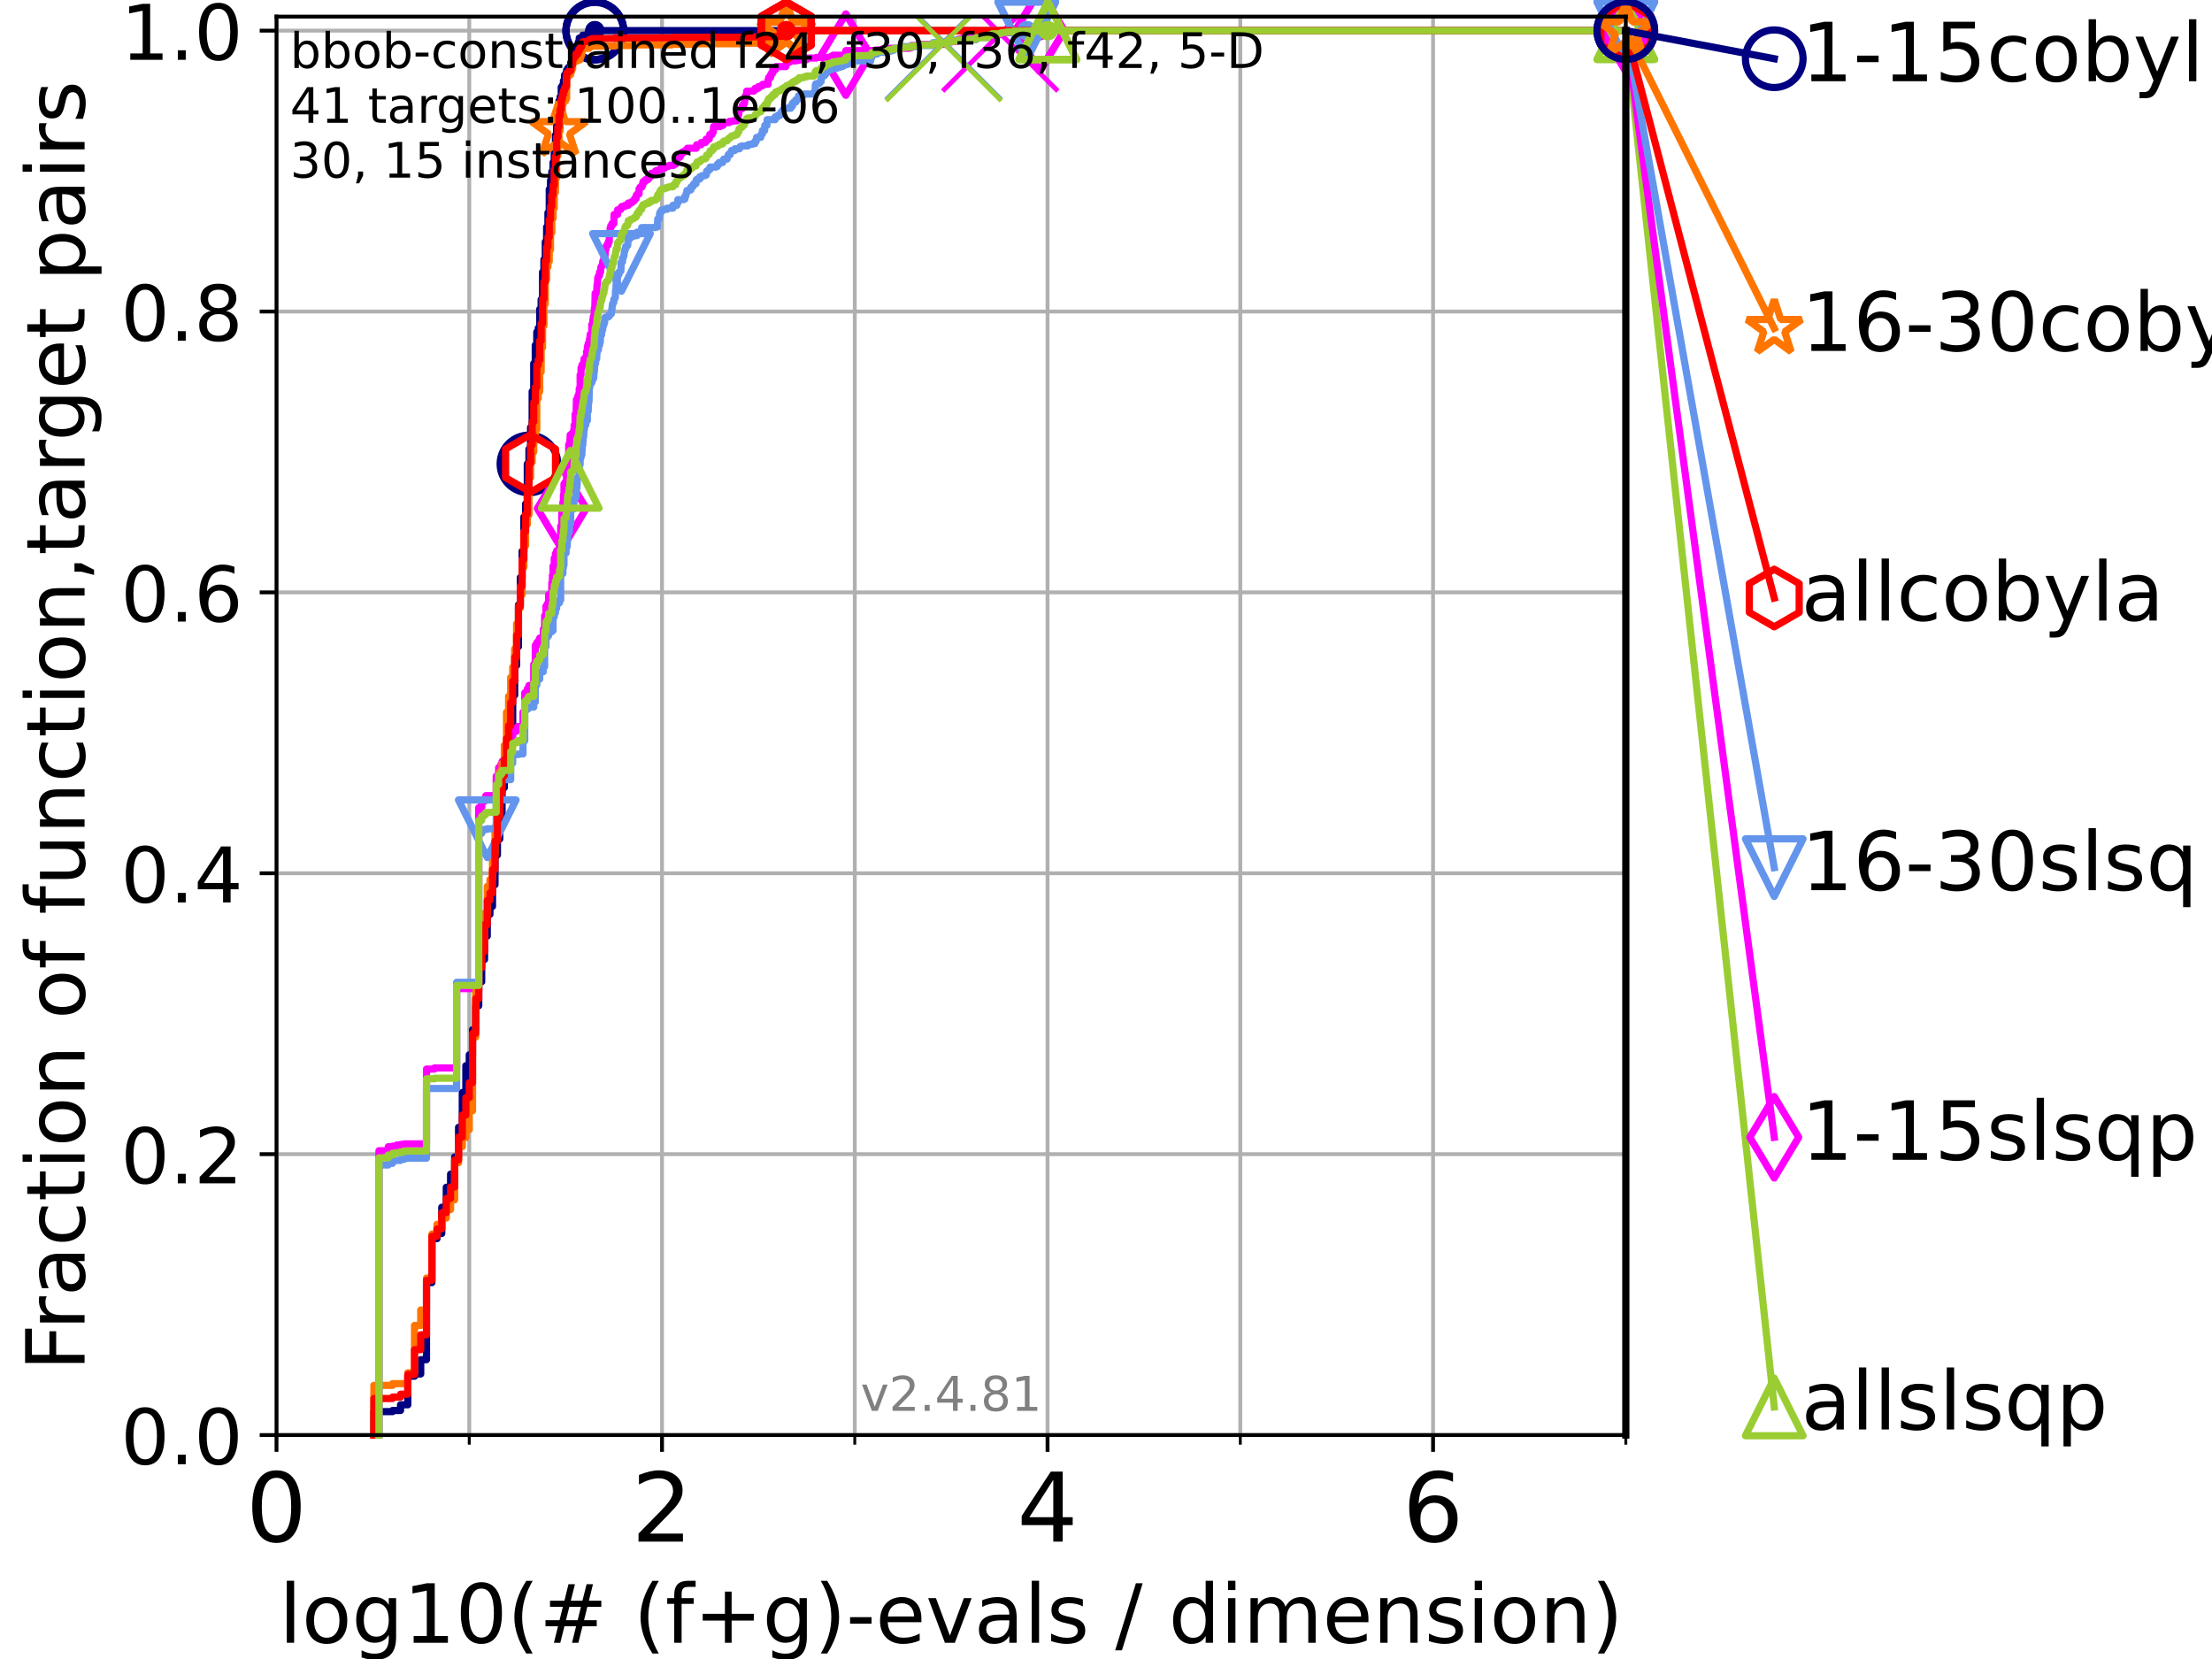 <?xml version="1.0" encoding="utf-8" standalone="no"?>
<!DOCTYPE svg PUBLIC "-//W3C//DTD SVG 1.1//EN"
  "http://www.w3.org/Graphics/SVG/1.1/DTD/svg11.dtd">
<!-- Created with matplotlib (https://matplotlib.org/) -->
<svg height="345.6pt" version="1.1" viewBox="0 0 460.8 345.6" width="460.8pt" xmlns="http://www.w3.org/2000/svg" xmlns:xlink="http://www.w3.org/1999/xlink">
 <defs>
  <style type="text/css">*{stroke-linecap:butt;stroke-linejoin:round;}</style>
 </defs>
 <g id="figure_1">
  <g id="patch_1">
   <path d="M 0 345.6 
L 460.8 345.6 
L 460.8 0 
L 0 0 
z
" style="fill:#ffffff;"/>
  </g>
  <g id="axes_1">
   <g id="patch_2">
    <path d="M 57.6 298.944 
L 338.688 298.944 
L 338.688 3.456 
L 57.6 3.456 
z
" style="fill:#ffffff;"/>
   </g>
   <g id="matplotlib.axis_1">
    <g id="xtick_1">
     <g id="line2d_1">
      <path clip-path="url(#p84f7b96159)" d="M 57.6 298.944 
L 57.6 3.456 
" style="fill:none;stroke:#b0b0b0;stroke-linecap:square;stroke-width:0.8;"/>
     </g>
     <g id="line2d_2">
      <defs>
       <path d="M 0 0 
L 0 3.5 
" id="md384313a19" style="stroke:#000000;stroke-width:0.8;"/>
      </defs>
      <g>
       <use style="stroke:#000000;stroke-width:0.8;" x="57.6" xlink:href="#md384313a19" y="298.944"/>
      </g>
     </g>
     <g id="text_1">
      <!-- 0 -->
      <g transform="translate(51.237 321.141)scale(0.2 -0.2)">
       <defs>
        <path d="M 31.781 66.406 
Q 24.172 66.406 20.328 58.906 
Q 16.5 51.422 16.5 36.375 
Q 16.5 21.391 20.328 13.891 
Q 24.172 6.391 31.781 6.391 
Q 39.453 6.391 43.281 13.891 
Q 47.125 21.391 47.125 36.375 
Q 47.125 51.422 43.281 58.906 
Q 39.453 66.406 31.781 66.406 
z
M 31.781 74.219 
Q 44.047 74.219 50.516 64.516 
Q 56.984 54.828 56.984 36.375 
Q 56.984 17.969 50.516 8.266 
Q 44.047 -1.422 31.781 -1.422 
Q 19.531 -1.422 13.062 8.266 
Q 6.594 17.969 6.594 36.375 
Q 6.594 54.828 13.062 64.516 
Q 19.531 74.219 31.781 74.219 
z
" id="DejaVuSans-48"/>
       </defs>
       <use xlink:href="#DejaVuSans-48"/>
      </g>
     </g>
    </g>
    <g id="xtick_2">
     <g id="line2d_3">
      <path clip-path="url(#p84f7b96159)" d="M 137.911 298.944 
L 137.911 3.456 
" style="fill:none;stroke:#b0b0b0;stroke-linecap:square;stroke-width:0.8;"/>
     </g>
     <g id="line2d_4">
      <g>
       <use style="stroke:#000000;stroke-width:0.8;" x="137.911" xlink:href="#md384313a19" y="298.944"/>
      </g>
     </g>
     <g id="text_2">
      <!-- 2 -->
      <g transform="translate(131.548 321.141)scale(0.2 -0.2)">
       <defs>
        <path d="M 19.188 8.297 
L 53.609 8.297 
L 53.609 0 
L 7.328 0 
L 7.328 8.297 
Q 12.938 14.109 22.625 23.891 
Q 32.328 33.688 34.812 36.531 
Q 39.547 41.844 41.422 45.531 
Q 43.312 49.219 43.312 52.781 
Q 43.312 58.594 39.234 62.25 
Q 35.156 65.922 28.609 65.922 
Q 23.969 65.922 18.812 64.312 
Q 13.672 62.703 7.812 59.422 
L 7.812 69.391 
Q 13.766 71.781 18.938 73 
Q 24.125 74.219 28.422 74.219 
Q 39.75 74.219 46.484 68.547 
Q 53.219 62.891 53.219 53.422 
Q 53.219 48.922 51.531 44.891 
Q 49.859 40.875 45.406 35.406 
Q 44.188 33.984 37.641 27.219 
Q 31.109 20.453 19.188 8.297 
z
" id="DejaVuSans-50"/>
       </defs>
       <use xlink:href="#DejaVuSans-50"/>
      </g>
     </g>
    </g>
    <g id="xtick_3">
     <g id="line2d_5">
      <path clip-path="url(#p84f7b96159)" d="M 218.222 298.944 
L 218.222 3.456 
" style="fill:none;stroke:#b0b0b0;stroke-linecap:square;stroke-width:0.8;"/>
     </g>
     <g id="line2d_6">
      <g>
       <use style="stroke:#000000;stroke-width:0.8;" x="218.222" xlink:href="#md384313a19" y="298.944"/>
      </g>
     </g>
     <g id="text_3">
      <!-- 4 -->
      <g transform="translate(211.859 321.141)scale(0.2 -0.2)">
       <defs>
        <path d="M 37.797 64.312 
L 12.891 25.391 
L 37.797 25.391 
z
M 35.203 72.906 
L 47.609 72.906 
L 47.609 25.391 
L 58.016 25.391 
L 58.016 17.188 
L 47.609 17.188 
L 47.609 0 
L 37.797 0 
L 37.797 17.188 
L 4.891 17.188 
L 4.891 26.703 
z
" id="DejaVuSans-52"/>
       </defs>
       <use xlink:href="#DejaVuSans-52"/>
      </g>
     </g>
    </g>
    <g id="xtick_4">
     <g id="line2d_7">
      <path clip-path="url(#p84f7b96159)" d="M 298.533 298.944 
L 298.533 3.456 
" style="fill:none;stroke:#b0b0b0;stroke-linecap:square;stroke-width:0.8;"/>
     </g>
     <g id="line2d_8">
      <g>
       <use style="stroke:#000000;stroke-width:0.8;" x="298.533" xlink:href="#md384313a19" y="298.944"/>
      </g>
     </g>
     <g id="text_4">
      <!-- 6 -->
      <g transform="translate(292.17 321.141)scale(0.2 -0.2)">
       <defs>
        <path d="M 33.016 40.375 
Q 26.375 40.375 22.484 35.828 
Q 18.609 31.297 18.609 23.391 
Q 18.609 15.531 22.484 10.953 
Q 26.375 6.391 33.016 6.391 
Q 39.656 6.391 43.531 10.953 
Q 47.406 15.531 47.406 23.391 
Q 47.406 31.297 43.531 35.828 
Q 39.656 40.375 33.016 40.375 
z
M 52.594 71.297 
L 52.594 62.312 
Q 48.875 64.062 45.094 64.984 
Q 41.312 65.922 37.594 65.922 
Q 27.828 65.922 22.672 59.328 
Q 17.531 52.734 16.797 39.406 
Q 19.672 43.656 24.016 45.922 
Q 28.375 48.188 33.594 48.188 
Q 44.578 48.188 50.953 41.516 
Q 57.328 34.859 57.328 23.391 
Q 57.328 12.156 50.688 5.359 
Q 44.047 -1.422 33.016 -1.422 
Q 20.359 -1.422 13.672 8.266 
Q 6.984 17.969 6.984 36.375 
Q 6.984 53.656 15.188 63.938 
Q 23.391 74.219 37.203 74.219 
Q 40.922 74.219 44.703 73.484 
Q 48.484 72.75 52.594 71.297 
z
" id="DejaVuSans-54"/>
       </defs>
       <use xlink:href="#DejaVuSans-54"/>
      </g>
     </g>
    </g>
    <g id="xtick_5">
     <g id="line2d_9">
      <path clip-path="url(#p84f7b96159)" d="M 97.755 298.944 
L 97.755 3.456 
" style="fill:none;stroke:#b0b0b0;stroke-linecap:square;stroke-width:0.8;"/>
     </g>
     <g id="line2d_10">
      <defs>
       <path d="M 0 0 
L 0 2 
" id="m7ec50e625e" style="stroke:#000000;stroke-width:0.6;"/>
      </defs>
      <g>
       <use style="stroke:#000000;stroke-width:0.6;" x="97.755" xlink:href="#m7ec50e625e" y="298.944"/>
      </g>
     </g>
    </g>
    <g id="xtick_6">
     <g id="line2d_11">
      <path clip-path="url(#p84f7b96159)" d="M 178.066 298.944 
L 178.066 3.456 
" style="fill:none;stroke:#b0b0b0;stroke-linecap:square;stroke-width:0.8;"/>
     </g>
     <g id="line2d_12">
      <g>
       <use style="stroke:#000000;stroke-width:0.6;" x="178.066" xlink:href="#m7ec50e625e" y="298.944"/>
      </g>
     </g>
    </g>
    <g id="xtick_7">
     <g id="line2d_13">
      <path clip-path="url(#p84f7b96159)" d="M 258.377 298.944 
L 258.377 3.456 
" style="fill:none;stroke:#b0b0b0;stroke-linecap:square;stroke-width:0.8;"/>
     </g>
     <g id="line2d_14">
      <g>
       <use style="stroke:#000000;stroke-width:0.6;" x="258.377" xlink:href="#m7ec50e625e" y="298.944"/>
      </g>
     </g>
    </g>
    <g id="xtick_8">
     <g id="line2d_15">
      <path clip-path="url(#p84f7b96159)" d="M 338.688 298.944 
L 338.688 3.456 
" style="fill:none;stroke:#b0b0b0;stroke-linecap:square;stroke-width:0.8;"/>
     </g>
     <g id="line2d_16">
      <g>
       <use style="stroke:#000000;stroke-width:0.6;" x="338.688" xlink:href="#m7ec50e625e" y="298.944"/>
      </g>
     </g>
    </g>
    <g id="text_5">
     <!-- log10(# (f+g)-evals / dimension) -->
     <g transform="translate(58.145 342.218)scale(0.17 -0.17)">
      <defs>
       <path d="M 9.422 75.984 
L 18.406 75.984 
L 18.406 0 
L 9.422 0 
z
" id="DejaVuSans-108"/>
       <path d="M 30.609 48.391 
Q 23.391 48.391 19.188 42.75 
Q 14.984 37.109 14.984 27.297 
Q 14.984 17.484 19.156 11.844 
Q 23.344 6.203 30.609 6.203 
Q 37.797 6.203 41.984 11.859 
Q 46.188 17.531 46.188 27.297 
Q 46.188 37.016 41.984 42.703 
Q 37.797 48.391 30.609 48.391 
z
M 30.609 56 
Q 42.328 56 49.016 48.375 
Q 55.719 40.766 55.719 27.297 
Q 55.719 13.875 49.016 6.219 
Q 42.328 -1.422 30.609 -1.422 
Q 18.844 -1.422 12.172 6.219 
Q 5.516 13.875 5.516 27.297 
Q 5.516 40.766 12.172 48.375 
Q 18.844 56 30.609 56 
z
" id="DejaVuSans-111"/>
       <path d="M 45.406 27.984 
Q 45.406 37.75 41.375 43.109 
Q 37.359 48.484 30.078 48.484 
Q 22.859 48.484 18.828 43.109 
Q 14.797 37.75 14.797 27.984 
Q 14.797 18.266 18.828 12.891 
Q 22.859 7.516 30.078 7.516 
Q 37.359 7.516 41.375 12.891 
Q 45.406 18.266 45.406 27.984 
z
M 54.391 6.781 
Q 54.391 -7.172 48.188 -13.984 
Q 42 -20.797 29.203 -20.797 
Q 24.469 -20.797 20.266 -20.094 
Q 16.062 -19.391 12.109 -17.922 
L 12.109 -9.188 
Q 16.062 -11.328 19.922 -12.344 
Q 23.781 -13.375 27.781 -13.375 
Q 36.625 -13.375 41.016 -8.766 
Q 45.406 -4.156 45.406 5.172 
L 45.406 9.625 
Q 42.625 4.781 38.281 2.391 
Q 33.938 0 27.875 0 
Q 17.828 0 11.672 7.656 
Q 5.516 15.328 5.516 27.984 
Q 5.516 40.672 11.672 48.328 
Q 17.828 56 27.875 56 
Q 33.938 56 38.281 53.609 
Q 42.625 51.219 45.406 46.391 
L 45.406 54.688 
L 54.391 54.688 
z
" id="DejaVuSans-103"/>
       <path d="M 12.406 8.297 
L 28.516 8.297 
L 28.516 63.922 
L 10.984 60.406 
L 10.984 69.391 
L 28.422 72.906 
L 38.281 72.906 
L 38.281 8.297 
L 54.391 8.297 
L 54.391 0 
L 12.406 0 
z
" id="DejaVuSans-49"/>
       <path d="M 31 75.875 
Q 24.469 64.656 21.281 53.656 
Q 18.109 42.672 18.109 31.391 
Q 18.109 20.125 21.312 9.062 
Q 24.516 -2 31 -13.188 
L 23.188 -13.188 
Q 15.875 -1.703 12.234 9.375 
Q 8.594 20.453 8.594 31.391 
Q 8.594 42.281 12.203 53.312 
Q 15.828 64.359 23.188 75.875 
z
" id="DejaVuSans-40"/>
       <path d="M 51.125 44 
L 36.922 44 
L 32.812 27.688 
L 47.125 27.688 
z
M 43.797 71.781 
L 38.719 51.516 
L 52.984 51.516 
L 58.109 71.781 
L 65.922 71.781 
L 60.891 51.516 
L 76.125 51.516 
L 76.125 44 
L 58.984 44 
L 54.984 27.688 
L 70.516 27.688 
L 70.516 20.219 
L 53.078 20.219 
L 48 0 
L 40.188 0 
L 45.219 20.219 
L 30.906 20.219 
L 25.875 0 
L 18.016 0 
L 23.094 20.219 
L 7.719 20.219 
L 7.719 27.688 
L 24.906 27.688 
L 29 44 
L 13.281 44 
L 13.281 51.516 
L 30.906 51.516 
L 35.891 71.781 
z
" id="DejaVuSans-35"/>
       <path id="DejaVuSans-32"/>
       <path d="M 37.109 75.984 
L 37.109 68.5 
L 28.516 68.5 
Q 23.688 68.5 21.797 66.547 
Q 19.922 64.594 19.922 59.516 
L 19.922 54.688 
L 34.719 54.688 
L 34.719 47.703 
L 19.922 47.703 
L 19.922 0 
L 10.891 0 
L 10.891 47.703 
L 2.297 47.703 
L 2.297 54.688 
L 10.891 54.688 
L 10.891 58.5 
Q 10.891 67.625 15.141 71.797 
Q 19.391 75.984 28.609 75.984 
z
" id="DejaVuSans-102"/>
       <path d="M 46 62.703 
L 46 35.5 
L 73.188 35.5 
L 73.188 27.203 
L 46 27.203 
L 46 0 
L 37.797 0 
L 37.797 27.203 
L 10.594 27.203 
L 10.594 35.5 
L 37.797 35.5 
L 37.797 62.703 
z
" id="DejaVuSans-43"/>
       <path d="M 8.016 75.875 
L 15.828 75.875 
Q 23.141 64.359 26.781 53.312 
Q 30.422 42.281 30.422 31.391 
Q 30.422 20.453 26.781 9.375 
Q 23.141 -1.703 15.828 -13.188 
L 8.016 -13.188 
Q 14.5 -2 17.703 9.062 
Q 20.906 20.125 20.906 31.391 
Q 20.906 42.672 17.703 53.656 
Q 14.5 64.656 8.016 75.875 
z
" id="DejaVuSans-41"/>
       <path d="M 4.891 31.391 
L 31.203 31.391 
L 31.203 23.391 
L 4.891 23.391 
z
" id="DejaVuSans-45"/>
       <path d="M 56.203 29.594 
L 56.203 25.203 
L 14.891 25.203 
Q 15.484 15.922 20.484 11.062 
Q 25.484 6.203 34.422 6.203 
Q 39.594 6.203 44.453 7.469 
Q 49.312 8.734 54.109 11.281 
L 54.109 2.781 
Q 49.266 0.734 44.188 -0.344 
Q 39.109 -1.422 33.891 -1.422 
Q 20.797 -1.422 13.156 6.188 
Q 5.516 13.812 5.516 26.812 
Q 5.516 40.234 12.766 48.109 
Q 20.016 56 32.328 56 
Q 43.359 56 49.781 48.891 
Q 56.203 41.797 56.203 29.594 
z
M 47.219 32.234 
Q 47.125 39.594 43.094 43.984 
Q 39.062 48.391 32.422 48.391 
Q 24.906 48.391 20.391 44.141 
Q 15.875 39.891 15.188 32.172 
z
" id="DejaVuSans-101"/>
       <path d="M 2.984 54.688 
L 12.5 54.688 
L 29.594 8.797 
L 46.688 54.688 
L 56.203 54.688 
L 35.688 0 
L 23.484 0 
z
" id="DejaVuSans-118"/>
       <path d="M 34.281 27.484 
Q 23.391 27.484 19.188 25 
Q 14.984 22.516 14.984 16.5 
Q 14.984 11.719 18.141 8.906 
Q 21.297 6.109 26.703 6.109 
Q 34.188 6.109 38.703 11.406 
Q 43.219 16.703 43.219 25.484 
L 43.219 27.484 
z
M 52.203 31.203 
L 52.203 0 
L 43.219 0 
L 43.219 8.297 
Q 40.141 3.328 35.547 0.953 
Q 30.953 -1.422 24.312 -1.422 
Q 15.922 -1.422 10.953 3.297 
Q 6 8.016 6 15.922 
Q 6 25.141 12.172 29.828 
Q 18.359 34.516 30.609 34.516 
L 43.219 34.516 
L 43.219 35.406 
Q 43.219 41.609 39.141 45 
Q 35.062 48.391 27.688 48.391 
Q 23 48.391 18.547 47.266 
Q 14.109 46.141 10.016 43.891 
L 10.016 52.203 
Q 14.938 54.109 19.578 55.047 
Q 24.219 56 28.609 56 
Q 40.484 56 46.344 49.844 
Q 52.203 43.703 52.203 31.203 
z
" id="DejaVuSans-97"/>
       <path d="M 44.281 53.078 
L 44.281 44.578 
Q 40.484 46.531 36.375 47.5 
Q 32.281 48.484 27.875 48.484 
Q 21.188 48.484 17.844 46.438 
Q 14.5 44.391 14.5 40.281 
Q 14.5 37.156 16.891 35.375 
Q 19.281 33.594 26.516 31.984 
L 29.594 31.297 
Q 39.156 29.25 43.188 25.516 
Q 47.219 21.781 47.219 15.094 
Q 47.219 7.469 41.188 3.016 
Q 35.156 -1.422 24.609 -1.422 
Q 20.219 -1.422 15.453 -0.562 
Q 10.688 0.297 5.422 2 
L 5.422 11.281 
Q 10.406 8.688 15.234 7.391 
Q 20.062 6.109 24.812 6.109 
Q 31.156 6.109 34.562 8.281 
Q 37.984 10.453 37.984 14.406 
Q 37.984 18.062 35.516 20.016 
Q 33.062 21.969 24.703 23.781 
L 21.578 24.516 
Q 13.234 26.266 9.516 29.906 
Q 5.812 33.547 5.812 39.891 
Q 5.812 47.609 11.281 51.797 
Q 16.75 56 26.812 56 
Q 31.781 56 36.172 55.266 
Q 40.578 54.547 44.281 53.078 
z
" id="DejaVuSans-115"/>
       <path d="M 25.391 72.906 
L 33.688 72.906 
L 8.297 -9.281 
L 0 -9.281 
z
" id="DejaVuSans-47"/>
       <path d="M 45.406 46.391 
L 45.406 75.984 
L 54.391 75.984 
L 54.391 0 
L 45.406 0 
L 45.406 8.203 
Q 42.578 3.328 38.25 0.953 
Q 33.938 -1.422 27.875 -1.422 
Q 17.969 -1.422 11.734 6.484 
Q 5.516 14.406 5.516 27.297 
Q 5.516 40.188 11.734 48.094 
Q 17.969 56 27.875 56 
Q 33.938 56 38.25 53.625 
Q 42.578 51.266 45.406 46.391 
z
M 14.797 27.297 
Q 14.797 17.391 18.875 11.75 
Q 22.953 6.109 30.078 6.109 
Q 37.203 6.109 41.297 11.75 
Q 45.406 17.391 45.406 27.297 
Q 45.406 37.203 41.297 42.844 
Q 37.203 48.484 30.078 48.484 
Q 22.953 48.484 18.875 42.844 
Q 14.797 37.203 14.797 27.297 
z
" id="DejaVuSans-100"/>
       <path d="M 9.422 54.688 
L 18.406 54.688 
L 18.406 0 
L 9.422 0 
z
M 9.422 75.984 
L 18.406 75.984 
L 18.406 64.594 
L 9.422 64.594 
z
" id="DejaVuSans-105"/>
       <path d="M 52 44.188 
Q 55.375 50.25 60.062 53.125 
Q 64.75 56 71.094 56 
Q 79.641 56 84.281 50.016 
Q 88.922 44.047 88.922 33.016 
L 88.922 0 
L 79.891 0 
L 79.891 32.719 
Q 79.891 40.578 77.094 44.375 
Q 74.312 48.188 68.609 48.188 
Q 61.625 48.188 57.562 43.547 
Q 53.516 38.922 53.516 30.906 
L 53.516 0 
L 44.484 0 
L 44.484 32.719 
Q 44.484 40.625 41.703 44.406 
Q 38.922 48.188 33.109 48.188 
Q 26.219 48.188 22.156 43.531 
Q 18.109 38.875 18.109 30.906 
L 18.109 0 
L 9.078 0 
L 9.078 54.688 
L 18.109 54.688 
L 18.109 46.188 
Q 21.188 51.219 25.484 53.609 
Q 29.781 56 35.688 56 
Q 41.656 56 45.828 52.969 
Q 50 49.953 52 44.188 
z
" id="DejaVuSans-109"/>
       <path d="M 54.891 33.016 
L 54.891 0 
L 45.906 0 
L 45.906 32.719 
Q 45.906 40.484 42.875 44.328 
Q 39.844 48.188 33.797 48.188 
Q 26.516 48.188 22.312 43.547 
Q 18.109 38.922 18.109 30.906 
L 18.109 0 
L 9.078 0 
L 9.078 54.688 
L 18.109 54.688 
L 18.109 46.188 
Q 21.344 51.125 25.703 53.562 
Q 30.078 56 35.797 56 
Q 45.219 56 50.047 50.172 
Q 54.891 44.344 54.891 33.016 
z
" id="DejaVuSans-110"/>
      </defs>
      <use xlink:href="#DejaVuSans-108"/>
      <use x="27.783" xlink:href="#DejaVuSans-111"/>
      <use x="88.965" xlink:href="#DejaVuSans-103"/>
      <use x="152.441" xlink:href="#DejaVuSans-49"/>
      <use x="216.064" xlink:href="#DejaVuSans-48"/>
      <use x="279.688" xlink:href="#DejaVuSans-40"/>
      <use x="318.701" xlink:href="#DejaVuSans-35"/>
      <use x="402.49" xlink:href="#DejaVuSans-32"/>
      <use x="434.277" xlink:href="#DejaVuSans-40"/>
      <use x="473.291" xlink:href="#DejaVuSans-102"/>
      <use x="508.496" xlink:href="#DejaVuSans-43"/>
      <use x="592.285" xlink:href="#DejaVuSans-103"/>
      <use x="655.762" xlink:href="#DejaVuSans-41"/>
      <use x="694.775" xlink:href="#DejaVuSans-45"/>
      <use x="730.859" xlink:href="#DejaVuSans-101"/>
      <use x="792.383" xlink:href="#DejaVuSans-118"/>
      <use x="851.562" xlink:href="#DejaVuSans-97"/>
      <use x="912.842" xlink:href="#DejaVuSans-108"/>
      <use x="940.625" xlink:href="#DejaVuSans-115"/>
      <use x="992.725" xlink:href="#DejaVuSans-32"/>
      <use x="1024.512" xlink:href="#DejaVuSans-47"/>
      <use x="1058.203" xlink:href="#DejaVuSans-32"/>
      <use x="1089.99" xlink:href="#DejaVuSans-100"/>
      <use x="1153.467" xlink:href="#DejaVuSans-105"/>
      <use x="1181.25" xlink:href="#DejaVuSans-109"/>
      <use x="1278.662" xlink:href="#DejaVuSans-101"/>
      <use x="1340.186" xlink:href="#DejaVuSans-110"/>
      <use x="1403.564" xlink:href="#DejaVuSans-115"/>
      <use x="1455.664" xlink:href="#DejaVuSans-105"/>
      <use x="1483.447" xlink:href="#DejaVuSans-111"/>
      <use x="1544.629" xlink:href="#DejaVuSans-110"/>
      <use x="1608.008" xlink:href="#DejaVuSans-41"/>
     </g>
    </g>
   </g>
   <g id="matplotlib.axis_2">
    <g id="ytick_1">
     <g id="line2d_17">
      <path clip-path="url(#p84f7b96159)" d="M 57.6 298.944 
L 338.688 298.944 
" style="fill:none;stroke:#b0b0b0;stroke-linecap:square;stroke-width:0.8;"/>
     </g>
     <g id="line2d_18">
      <defs>
       <path d="M 0 0 
L -3.5 0 
" id="m725e9a667b" style="stroke:#000000;stroke-width:0.8;"/>
      </defs>
      <g>
       <use style="stroke:#000000;stroke-width:0.8;" x="57.6" xlink:href="#m725e9a667b" y="298.944"/>
      </g>
     </g>
     <g id="text_6">
      <!-- 0.0 -->
      <g transform="translate(25.155 305.023)scale(0.16 -0.16)">
       <defs>
        <path d="M 10.688 12.406 
L 21 12.406 
L 21 0 
L 10.688 0 
z
" id="DejaVuSans-46"/>
       </defs>
       <use xlink:href="#DejaVuSans-48"/>
       <use x="63.623" xlink:href="#DejaVuSans-46"/>
       <use x="95.41" xlink:href="#DejaVuSans-48"/>
      </g>
     </g>
    </g>
    <g id="ytick_2">
     <g id="line2d_19">
      <path clip-path="url(#p84f7b96159)" d="M 57.6 240.432 
L 338.688 240.432 
" style="fill:none;stroke:#b0b0b0;stroke-linecap:square;stroke-width:0.8;"/>
     </g>
     <g id="line2d_20">
      <g>
       <use style="stroke:#000000;stroke-width:0.8;" x="57.6" xlink:href="#m725e9a667b" y="240.432"/>
      </g>
     </g>
     <g id="text_7">
      <!-- 0.2 -->
      <g transform="translate(25.155 246.51)scale(0.16 -0.16)">
       <use xlink:href="#DejaVuSans-48"/>
       <use x="63.623" xlink:href="#DejaVuSans-46"/>
       <use x="95.41" xlink:href="#DejaVuSans-50"/>
      </g>
     </g>
    </g>
    <g id="ytick_3">
     <g id="line2d_21">
      <path clip-path="url(#p84f7b96159)" d="M 57.6 181.919 
L 338.688 181.919 
" style="fill:none;stroke:#b0b0b0;stroke-linecap:square;stroke-width:0.8;"/>
     </g>
     <g id="line2d_22">
      <g>
       <use style="stroke:#000000;stroke-width:0.8;" x="57.6" xlink:href="#m725e9a667b" y="181.919"/>
      </g>
     </g>
     <g id="text_8">
      <!-- 0.4 -->
      <g transform="translate(25.155 187.998)scale(0.16 -0.16)">
       <use xlink:href="#DejaVuSans-48"/>
       <use x="63.623" xlink:href="#DejaVuSans-46"/>
       <use x="95.41" xlink:href="#DejaVuSans-52"/>
      </g>
     </g>
    </g>
    <g id="ytick_4">
     <g id="line2d_23">
      <path clip-path="url(#p84f7b96159)" d="M 57.6 123.407 
L 338.688 123.407 
" style="fill:none;stroke:#b0b0b0;stroke-linecap:square;stroke-width:0.8;"/>
     </g>
     <g id="line2d_24">
      <g>
       <use style="stroke:#000000;stroke-width:0.8;" x="57.6" xlink:href="#m725e9a667b" y="123.407"/>
      </g>
     </g>
     <g id="text_9">
      <!-- 0.6 -->
      <g transform="translate(25.155 129.485)scale(0.16 -0.16)">
       <use xlink:href="#DejaVuSans-48"/>
       <use x="63.623" xlink:href="#DejaVuSans-46"/>
       <use x="95.41" xlink:href="#DejaVuSans-54"/>
      </g>
     </g>
    </g>
    <g id="ytick_5">
     <g id="line2d_25">
      <path clip-path="url(#p84f7b96159)" d="M 57.6 64.894 
L 338.688 64.894 
" style="fill:none;stroke:#b0b0b0;stroke-linecap:square;stroke-width:0.8;"/>
     </g>
     <g id="line2d_26">
      <g>
       <use style="stroke:#000000;stroke-width:0.8;" x="57.6" xlink:href="#m725e9a667b" y="64.894"/>
      </g>
     </g>
     <g id="text_10">
      <!-- 0.8 -->
      <g transform="translate(25.155 70.973)scale(0.16 -0.16)">
       <defs>
        <path d="M 31.781 34.625 
Q 24.75 34.625 20.719 30.859 
Q 16.703 27.094 16.703 20.516 
Q 16.703 13.922 20.719 10.156 
Q 24.75 6.391 31.781 6.391 
Q 38.812 6.391 42.859 10.172 
Q 46.922 13.969 46.922 20.516 
Q 46.922 27.094 42.891 30.859 
Q 38.875 34.625 31.781 34.625 
z
M 21.922 38.812 
Q 15.578 40.375 12.031 44.719 
Q 8.5 49.078 8.5 55.328 
Q 8.5 64.062 14.719 69.141 
Q 20.953 74.219 31.781 74.219 
Q 42.672 74.219 48.875 69.141 
Q 55.078 64.062 55.078 55.328 
Q 55.078 49.078 51.531 44.719 
Q 48 40.375 41.703 38.812 
Q 48.828 37.156 52.797 32.312 
Q 56.781 27.484 56.781 20.516 
Q 56.781 9.906 50.312 4.234 
Q 43.844 -1.422 31.781 -1.422 
Q 19.734 -1.422 13.25 4.234 
Q 6.781 9.906 6.781 20.516 
Q 6.781 27.484 10.781 32.312 
Q 14.797 37.156 21.922 38.812 
z
M 18.312 54.391 
Q 18.312 48.734 21.844 45.562 
Q 25.391 42.391 31.781 42.391 
Q 38.141 42.391 41.719 45.562 
Q 45.312 48.734 45.312 54.391 
Q 45.312 60.062 41.719 63.234 
Q 38.141 66.406 31.781 66.406 
Q 25.391 66.406 21.844 63.234 
Q 18.312 60.062 18.312 54.391 
z
" id="DejaVuSans-56"/>
       </defs>
       <use xlink:href="#DejaVuSans-48"/>
       <use x="63.623" xlink:href="#DejaVuSans-46"/>
       <use x="95.41" xlink:href="#DejaVuSans-56"/>
      </g>
     </g>
    </g>
    <g id="ytick_6">
     <g id="line2d_27">
      <path clip-path="url(#p84f7b96159)" d="M 57.6 6.382 
L 338.688 6.382 
" style="fill:none;stroke:#b0b0b0;stroke-linecap:square;stroke-width:0.8;"/>
     </g>
     <g id="line2d_28">
      <g>
       <use style="stroke:#000000;stroke-width:0.8;" x="57.6" xlink:href="#m725e9a667b" y="6.382"/>
      </g>
     </g>
     <g id="text_11">
      <!-- 1.0 -->
      <g transform="translate(25.155 12.46)scale(0.16 -0.16)">
       <use xlink:href="#DejaVuSans-49"/>
       <use x="63.623" xlink:href="#DejaVuSans-46"/>
       <use x="95.41" xlink:href="#DejaVuSans-48"/>
      </g>
     </g>
    </g>
    <g id="text_12">
     <!-- Fraction of function,target pairs -->
     <g transform="translate(17.62 285.585)rotate(-90)scale(0.17 -0.17)">
      <defs>
       <path d="M 9.812 72.906 
L 51.703 72.906 
L 51.703 64.594 
L 19.672 64.594 
L 19.672 43.109 
L 48.578 43.109 
L 48.578 34.812 
L 19.672 34.812 
L 19.672 0 
L 9.812 0 
z
" id="DejaVuSans-70"/>
       <path d="M 41.109 46.297 
Q 39.594 47.172 37.812 47.578 
Q 36.031 48 33.891 48 
Q 26.266 48 22.188 43.047 
Q 18.109 38.094 18.109 28.812 
L 18.109 0 
L 9.078 0 
L 9.078 54.688 
L 18.109 54.688 
L 18.109 46.188 
Q 20.953 51.172 25.484 53.578 
Q 30.031 56 36.531 56 
Q 37.453 56 38.578 55.875 
Q 39.703 55.766 41.062 55.516 
z
" id="DejaVuSans-114"/>
       <path d="M 48.781 52.594 
L 48.781 44.188 
Q 44.969 46.297 41.141 47.344 
Q 37.312 48.391 33.406 48.391 
Q 24.656 48.391 19.812 42.844 
Q 14.984 37.312 14.984 27.297 
Q 14.984 17.281 19.812 11.734 
Q 24.656 6.203 33.406 6.203 
Q 37.312 6.203 41.141 7.25 
Q 44.969 8.297 48.781 10.406 
L 48.781 2.094 
Q 45.016 0.344 40.984 -0.531 
Q 36.969 -1.422 32.422 -1.422 
Q 20.062 -1.422 12.781 6.344 
Q 5.516 14.109 5.516 27.297 
Q 5.516 40.672 12.859 48.328 
Q 20.219 56 33.016 56 
Q 37.156 56 41.109 55.141 
Q 45.062 54.297 48.781 52.594 
z
" id="DejaVuSans-99"/>
       <path d="M 18.312 70.219 
L 18.312 54.688 
L 36.812 54.688 
L 36.812 47.703 
L 18.312 47.703 
L 18.312 18.016 
Q 18.312 11.328 20.141 9.422 
Q 21.969 7.516 27.594 7.516 
L 36.812 7.516 
L 36.812 0 
L 27.594 0 
Q 17.188 0 13.234 3.875 
Q 9.281 7.766 9.281 18.016 
L 9.281 47.703 
L 2.688 47.703 
L 2.688 54.688 
L 9.281 54.688 
L 9.281 70.219 
z
" id="DejaVuSans-116"/>
       <path d="M 8.5 21.578 
L 8.5 54.688 
L 17.484 54.688 
L 17.484 21.922 
Q 17.484 14.156 20.5 10.266 
Q 23.531 6.391 29.594 6.391 
Q 36.859 6.391 41.078 11.031 
Q 45.312 15.672 45.312 23.688 
L 45.312 54.688 
L 54.297 54.688 
L 54.297 0 
L 45.312 0 
L 45.312 8.406 
Q 42.047 3.422 37.719 1 
Q 33.406 -1.422 27.688 -1.422 
Q 18.266 -1.422 13.375 4.438 
Q 8.5 10.297 8.5 21.578 
z
M 31.109 56 
z
" id="DejaVuSans-117"/>
       <path d="M 11.719 12.406 
L 22.016 12.406 
L 22.016 4 
L 14.016 -11.625 
L 7.719 -11.625 
L 11.719 4 
z
" id="DejaVuSans-44"/>
       <path d="M 18.109 8.203 
L 18.109 -20.797 
L 9.078 -20.797 
L 9.078 54.688 
L 18.109 54.688 
L 18.109 46.391 
Q 20.953 51.266 25.266 53.625 
Q 29.594 56 35.594 56 
Q 45.562 56 51.781 48.094 
Q 58.016 40.188 58.016 27.297 
Q 58.016 14.406 51.781 6.484 
Q 45.562 -1.422 35.594 -1.422 
Q 29.594 -1.422 25.266 0.953 
Q 20.953 3.328 18.109 8.203 
z
M 48.688 27.297 
Q 48.688 37.203 44.609 42.844 
Q 40.531 48.484 33.406 48.484 
Q 26.266 48.484 22.188 42.844 
Q 18.109 37.203 18.109 27.297 
Q 18.109 17.391 22.188 11.75 
Q 26.266 6.109 33.406 6.109 
Q 40.531 6.109 44.609 11.75 
Q 48.688 17.391 48.688 27.297 
z
" id="DejaVuSans-112"/>
      </defs>
      <use xlink:href="#DejaVuSans-70"/>
      <use x="50.27" xlink:href="#DejaVuSans-114"/>
      <use x="91.383" xlink:href="#DejaVuSans-97"/>
      <use x="152.662" xlink:href="#DejaVuSans-99"/>
      <use x="207.643" xlink:href="#DejaVuSans-116"/>
      <use x="246.852" xlink:href="#DejaVuSans-105"/>
      <use x="274.635" xlink:href="#DejaVuSans-111"/>
      <use x="335.816" xlink:href="#DejaVuSans-110"/>
      <use x="399.195" xlink:href="#DejaVuSans-32"/>
      <use x="430.982" xlink:href="#DejaVuSans-111"/>
      <use x="492.164" xlink:href="#DejaVuSans-102"/>
      <use x="527.369" xlink:href="#DejaVuSans-32"/>
      <use x="559.156" xlink:href="#DejaVuSans-102"/>
      <use x="594.361" xlink:href="#DejaVuSans-117"/>
      <use x="657.74" xlink:href="#DejaVuSans-110"/>
      <use x="721.119" xlink:href="#DejaVuSans-99"/>
      <use x="776.1" xlink:href="#DejaVuSans-116"/>
      <use x="815.309" xlink:href="#DejaVuSans-105"/>
      <use x="843.092" xlink:href="#DejaVuSans-111"/>
      <use x="904.273" xlink:href="#DejaVuSans-110"/>
      <use x="967.652" xlink:href="#DejaVuSans-44"/>
      <use x="999.439" xlink:href="#DejaVuSans-116"/>
      <use x="1038.648" xlink:href="#DejaVuSans-97"/>
      <use x="1099.928" xlink:href="#DejaVuSans-114"/>
      <use x="1139.291" xlink:href="#DejaVuSans-103"/>
      <use x="1202.768" xlink:href="#DejaVuSans-101"/>
      <use x="1264.291" xlink:href="#DejaVuSans-116"/>
      <use x="1303.5" xlink:href="#DejaVuSans-32"/>
      <use x="1335.287" xlink:href="#DejaVuSans-112"/>
      <use x="1398.764" xlink:href="#DejaVuSans-97"/>
      <use x="1460.043" xlink:href="#DejaVuSans-105"/>
      <use x="1487.826" xlink:href="#DejaVuSans-114"/>
      <use x="1528.939" xlink:href="#DejaVuSans-115"/>
     </g>
    </g>
   </g>
   <g id="line2d_29">
    <defs>
     <path d="M 0 1.5 
C 0.398 1.5 0.779 1.342 1.061 1.061 
C 1.342 0.779 1.5 0.398 1.5 0 
C 1.5 -0.398 1.342 -0.779 1.061 -1.061 
C 0.779 -1.342 0.398 -1.5 0 -1.5 
C -0.398 -1.5 -0.779 -1.342 -1.061 -1.061 
C -1.342 -0.779 -1.5 -0.398 -1.5 0 
C -1.5 0.398 -1.342 0.779 -1.061 1.061 
C -0.779 1.342 -0.398 1.5 0 1.5 
z
" id="md07bc774f8" style="stroke:#000080;"/>
    </defs>
    <g>
     <use style="fill:#000080;stroke:#000080;" x="123.908" xlink:href="#md07bc774f8" y="6.382"/>
     <use style="fill:#000080;stroke:#000080;" x="123.908" xlink:href="#md07bc774f8" y="6.382"/>
    </g>
   </g>
   <g id="line2d_30">
    <path d="M 77.885 298.944 
L 77.885 294.068 
L 81.776 294.068 
L 81.776 293.83 
L 83.438 293.83 
L 83.438 292.641 
L 84.956 292.641 
L 84.956 286.694 
L 86.351 286.694 
L 86.351 286.219 
L 87.644 286.219 
L 87.644 283.246 
L 88.847 283.246 
L 88.847 267.19 
L 89.973 267.19 
L 89.973 258.033 
L 91.03 258.033 
L 91.03 256.962 
L 92.027 256.962 
L 92.027 251.492 
L 92.969 251.492 
L 92.969 247.329 
L 93.864 247.329 
L 93.864 244.594 
L 94.715 244.594 
L 94.715 241.026 
L 95.526 241.026 
L 95.526 234.842 
L 96.301 234.842 
L 96.301 227.587 
L 97.044 227.587 
L 97.044 221.998 
L 97.755 221.998 
L 97.755 219.738 
L 98.439 219.738 
L 98.439 214.505 
L 99.098 214.505 
L 99.098 209.51 
L 99.732 209.51 
L 99.732 204.515 
L 100.344 204.515 
L 100.344 199.877 
L 100.935 199.877 
L 100.935 195.001 
L 101.507 195.001 
L 101.507 190.482 
L 102.06 190.482 
L 102.06 188.817 
L 102.597 188.817 
L 102.597 184.298 
L 103.118 184.298 
L 103.118 178.113 
L 103.623 178.113 
L 103.623 174.783 
L 104.115 174.783 
L 104.115 169.669 
L 104.592 169.669 
L 104.592 164.08 
L 105.057 164.08 
L 105.057 161.226 
L 105.51 161.226 
L 105.51 159.323 
L 105.952 159.323 
L 105.952 157.301 
L 106.383 157.301 
L 106.383 151.592 
L 106.803 151.592 
L 106.803 144.814 
L 107.213 144.814 
L 107.213 138.629 
L 107.614 138.629 
L 107.614 134.705 
L 108.006 134.705 
L 108.006 126.023 
L 108.389 126.023 
L 108.389 120.314 
L 108.764 120.314 
L 108.764 114.844 
L 109.132 114.844 
L 109.132 107.708 
L 109.491 107.708 
L 109.491 104.973 
L 109.843 104.973 
L 109.843 96.648 
L 110.189 96.648 
L 110.189 93.556 
L 110.527 93.556 
L 110.527 89.036 
L 110.86 89.036 
L 110.86 81.544 
L 111.186 81.544 
L 111.186 75.717 
L 111.506 75.717 
L 111.506 71.911 
L 111.82 71.911 
L 111.82 69.175 
L 112.128 69.175 
L 112.128 68.343 
L 112.432 68.343 
L 112.432 64.418 
L 112.73 64.418 
L 112.73 62.397 
L 113.023 62.397 
L 113.023 56.688 
L 113.311 56.688 
L 113.311 54.072 
L 113.595 54.072 
L 113.595 50.385 
L 113.874 50.385 
L 113.874 47.293 
L 114.148 47.293 
L 114.148 44.32 
L 114.419 44.32 
L 114.419 39.444 
L 114.685 39.444 
L 114.685 37.541 
L 114.947 37.541 
L 114.947 35.757 
L 115.206 35.757 
L 115.206 33.854 
L 115.46 33.854 
L 115.46 30.762 
L 115.711 30.762 
L 115.711 28.145 
L 115.959 28.145 
L 115.959 24.697 
L 116.203 24.697 
L 116.203 23.269 
L 116.443 23.269 
L 116.443 21.01 
L 116.68 21.01 
L 116.68 20.177 
L 116.914 20.177 
L 116.914 18.155 
L 117.145 18.155 
L 117.145 17.799 
L 117.373 17.799 
L 117.373 16.847 
L 117.598 16.847 
L 117.598 15.658 
L 117.821 15.658 
L 117.821 15.301 
L 118.04 15.301 
L 118.04 14.588 
L 118.257 14.588 
L 118.257 14.231 
L 118.471 14.231 
L 118.471 13.993 
L 118.682 13.993 
L 118.682 13.874 
L 118.891 13.874 
L 118.891 13.042 
L 119.097 13.042 
L 119.097 12.566 
L 119.301 12.566 
L 119.301 11.733 
L 119.503 11.733 
L 119.503 11.02 
L 119.702 11.02 
L 119.702 10.663 
L 119.899 10.663 
L 119.899 9.949 
L 120.287 9.949 
L 120.287 9.355 
L 120.477 9.355 
L 120.477 8.76 
L 120.666 8.76 
L 120.666 7.928 
L 121.4 7.928 
L 121.4 7.333 
L 122.105 7.333 
L 122.105 7.214 
L 122.277 7.214 
L 122.277 7.095 
L 122.782 7.095 
L 122.782 6.857 
L 122.948 6.857 
L 122.948 6.738 
L 123.274 6.738 
L 123.274 6.501 
L 123.908 6.501 
L 123.908 6.382 
L 338.688 6.382 
L 338.688 6.382 
" style="fill:none;stroke:#000080;stroke-linecap:square;stroke-width:1.5;"/>
   </g>
   <g id="line2d_31">
    <defs>
     <path d="M 0 6 
C 1.591 6 3.117 5.368 4.243 4.243 
C 5.368 3.117 6 1.591 6 0 
C 6 -1.591 5.368 -3.117 4.243 -4.243 
C 3.117 -5.368 1.591 -6 0 -6 
C -1.591 -6 -3.117 -5.368 -4.243 -4.243 
C -5.368 -3.117 -6 -1.591 -6 0 
C -6 1.591 -5.368 3.117 -4.243 4.243 
C -3.117 5.368 -1.591 6 0 6 
z
" id="me5de15dd61" style="stroke:#000080;stroke-width:1.5;"/>
    </defs>
    <g>
     <use style="fill-opacity:0;stroke:#000080;stroke-width:1.5;" x="110.189" xlink:href="#me5de15dd61" y="96.648"/>
     <use style="fill-opacity:0;stroke:#000080;stroke-width:1.5;" x="123.908" xlink:href="#me5de15dd61" y="6.501"/>
     <use style="fill-opacity:0;stroke:#000080;stroke-width:1.5;" x="123.908" xlink:href="#me5de15dd61" y="6.382"/>
     <use style="fill-opacity:0;stroke:#000080;stroke-width:1.5;" x="123.908" xlink:href="#me5de15dd61" y="6.382"/>
     <use style="fill-opacity:0;stroke:#000080;stroke-width:1.5;" x="338.688" xlink:href="#me5de15dd61" y="6.382"/>
    </g>
   </g>
   <g id="line2d_32">
    <path style="fill:none;stroke:#000080;stroke-linecap:square;stroke-width:1.5;"/>
    <g/>
   </g>
   <g id="line2d_33">
    <defs>
     <path d="M 0 1.5 
C 0.398 1.5 0.779 1.342 1.061 1.061 
C 1.342 0.779 1.5 0.398 1.5 0 
C 1.5 -0.398 1.342 -0.779 1.061 -1.061 
C 0.779 -1.342 0.398 -1.5 0 -1.5 
C -0.398 -1.5 -0.779 -1.342 -1.061 -1.061 
C -1.342 -0.779 -1.5 -0.398 -1.5 0 
C -1.5 0.398 -1.342 0.779 -1.061 1.061 
C -0.779 1.342 -0.398 1.5 0 1.5 
z
" id="mefdb503e36" style="stroke:#ff00ff;"/>
    </defs>
    <g>
     <use style="fill:#ff00ff;stroke:#ff00ff;" x="216.609" xlink:href="#mefdb503e36" y="6.382"/>
     <use style="fill:#ff00ff;stroke:#ff00ff;" x="216.609" xlink:href="#mefdb503e36" y="6.382"/>
    </g>
   </g>
   <g id="line2d_34">
    <path d="M 78.942 298.944 
L 78.942 239.718 
L 80.881 239.718 
L 80.881 238.885 
L 81.776 238.885 
L 81.776 238.767 
L 82.627 238.767 
L 82.627 238.529 
L 83.438 238.529 
L 83.438 238.41 
L 84.213 238.41 
L 84.213 238.291 
L 88.847 238.291 
L 88.847 222.711 
L 90.509 222.711 
L 90.509 222.473 
L 95.125 222.473 
L 95.125 205.942 
L 99.732 205.942 
L 99.732 168.242 
L 100.344 168.242 
L 100.344 167.053 
L 100.642 167.053 
L 100.642 166.934 
L 100.935 166.934 
L 100.935 166.458 
L 101.223 166.458 
L 101.223 165.745 
L 103.372 165.745 
L 103.372 161.701 
L 103.623 161.701 
L 103.623 161.582 
L 103.871 161.582 
L 103.871 159.917 
L 104.355 159.917 
L 104.355 159.204 
L 104.592 159.204 
L 104.592 158.609 
L 105.057 158.609 
L 105.057 158.49 
L 106.383 158.49 
L 106.383 154.209 
L 106.803 154.209 
L 106.803 152.544 
L 107.213 152.544 
L 107.213 152.306 
L 107.614 152.306 
L 107.614 152.187 
L 107.811 152.187 
L 107.811 151.355 
L 108.949 151.355 
L 108.949 148.381 
L 109.312 148.381 
L 109.312 144.338 
L 109.668 144.338 
L 109.668 143.981 
L 109.843 143.981 
L 109.843 143.505 
L 110.017 143.505 
L 110.017 143.268 
L 110.189 143.268 
L 110.189 142.792 
L 111.186 142.792 
L 111.186 138.391 
L 111.506 138.391 
L 111.506 134.467 
L 111.82 134.467 
L 111.82 133.872 
L 112.128 133.872 
L 112.128 133.515 
L 112.432 133.515 
L 112.432 132.921 
L 113.168 132.921 
L 113.168 131.137 
L 113.454 131.137 
L 113.454 128.283 
L 113.735 128.283 
L 113.735 126.261 
L 114.012 126.261 
L 114.012 125.785 
L 114.148 125.785 
L 114.148 125.666 
L 114.284 125.666 
L 114.284 123.882 
L 114.947 123.882 
L 114.947 121.385 
L 115.077 121.385 
L 115.077 119.839 
L 115.206 119.839 
L 115.206 117.936 
L 115.46 117.936 
L 115.46 116.271 
L 115.711 116.271 
L 115.711 115.319 
L 115.959 115.319 
L 115.959 114.725 
L 116.203 114.725 
L 116.203 114.606 
L 116.562 114.606 
L 116.562 112.584 
L 116.68 112.584 
L 116.68 111.752 
L 116.798 111.752 
L 116.798 109.611 
L 117.03 109.611 
L 117.03 105.924 
L 117.26 105.924 
L 117.26 104.616 
L 117.373 104.616 
L 117.373 103.07 
L 117.486 103.07 
L 117.486 100.81 
L 117.71 100.81 
L 117.71 100.454 
L 118.04 100.454 
L 118.04 97.124 
L 118.257 97.124 
L 118.257 95.34 
L 118.471 95.34 
L 118.471 92.604 
L 118.682 92.604 
L 118.787 90.583 
L 119.097 90.583 
L 119.097 90.345 
L 119.402 90.345 
L 119.503 89.631 
L 119.603 89.631 
L 119.603 88.561 
L 119.801 88.561 
L 119.801 86.301 
L 119.997 86.301 
L 120.094 83.209 
L 120.287 83.209 
L 120.382 82.495 
L 120.477 82.495 
L 120.572 82.02 
L 120.666 82.02 
L 120.666 80.949 
L 120.852 80.949 
L 120.852 78.095 
L 121.037 78.095 
L 121.037 76.668 
L 121.219 76.668 
L 121.219 76.073 
L 121.4 76.073 
L 121.4 75.835 
L 121.579 75.835 
L 121.668 74.765 
L 121.756 74.765 
L 121.756 74.646 
L 122.018 74.646 
L 122.018 74.408 
L 122.191 74.408 
L 122.191 73.219 
L 122.362 73.219 
L 122.362 72.149 
L 122.531 72.149 
L 122.531 71.554 
L 122.699 71.554 
L 122.782 70.722 
L 122.865 70.722 
L 122.948 69.651 
L 123.111 69.651 
L 123.193 69.294 
L 123.274 69.294 
L 123.274 67.629 
L 123.434 67.629 
L 123.514 66.559 
L 123.594 66.559 
L 123.594 65.964 
L 123.751 65.964 
L 123.83 64.181 
L 123.908 64.181 
L 123.985 61.088 
L 124.293 61.088 
L 124.369 59.304 
L 124.444 59.304 
L 124.52 57.877 
L 124.595 57.877 
L 124.595 57.64 
L 124.744 57.64 
L 124.744 57.402 
L 124.892 57.402 
L 124.892 56.688 
L 125.111 56.688 
L 125.183 55.618 
L 125.256 55.618 
L 125.328 55.38 
L 125.471 55.38 
L 125.542 54.547 
L 125.612 54.547 
L 125.612 54.31 
L 125.823 54.31 
L 125.823 53.358 
L 126.031 53.358 
L 126.1 51.931 
L 126.236 51.931 
L 126.304 51.217 
L 126.44 51.217 
L 126.44 50.98 
L 126.707 50.98 
L 126.707 50.385 
L 126.905 50.385 
L 126.97 48.72 
L 127.1 48.72 
L 127.1 47.531 
L 127.229 47.531 
L 127.229 47.055 
L 127.485 47.055 
L 127.485 46.579 
L 127.861 46.579 
L 127.923 44.676 
L 128.65 44.676 
L 128.65 43.725 
L 129.118 43.725 
L 129.118 43.606 
L 129.348 43.606 
L 129.405 43.13 
L 129.518 43.13 
L 129.518 43.011 
L 130.182 43.011 
L 130.182 42.774 
L 130.875 42.774 
L 130.875 42.298 
L 131.541 42.298 
L 131.541 42.06 
L 131.79 42.06 
L 131.79 41.941 
L 131.987 41.941 
L 131.987 41.703 
L 132.23 41.703 
L 132.23 41.346 
L 132.518 41.346 
L 132.518 40.752 
L 132.66 40.752 
L 132.66 40.514 
L 132.801 40.514 
L 132.801 40.395 
L 133.125 40.395 
L 133.125 39.325 
L 133.307 39.325 
L 133.353 38.968 
L 133.712 38.968 
L 133.712 38.611 
L 133.888 38.611 
L 133.932 37.897 
L 134.019 37.897 
L 134.019 37.779 
L 134.45 37.779 
L 134.45 37.422 
L 134.994 37.422 
L 134.994 37.303 
L 135.118 37.303 
L 135.118 36.708 
L 135.642 36.708 
L 135.642 36.114 
L 136.532 36.114 
L 136.532 35.638 
L 136.72 35.638 
L 136.72 35.519 
L 137.199 35.519 
L 137.199 35.4 
L 137.63 35.4 
L 137.63 35.043 
L 138.46 35.043 
L 138.561 34.686 
L 139.156 34.686 
L 139.156 34.568 
L 139.446 34.568 
L 139.446 34.449 
L 140.318 34.449 
L 140.379 34.211 
L 140.738 34.211 
L 140.768 33.021 
L 141.119 33.021 
L 141.177 32.784 
L 141.578 32.784 
L 141.578 32.665 
L 141.69 32.665 
L 141.69 32.189 
L 141.969 32.189 
L 142.052 31.713 
L 142.513 31.713 
L 142.513 31.475 
L 142.858 31.475 
L 142.963 31.238 
L 143.015 31.238 
L 143.015 31.119 
L 143.196 31.119 
L 143.196 30.881 
L 145.051 30.881 
L 145.121 30.167 
L 146.042 30.167 
L 146.086 29.691 
L 146.937 29.691 
L 146.937 29.573 
L 147.062 29.573 
L 147.103 28.978 
L 147.75 28.978 
L 147.849 28.026 
L 148.316 28.026 
L 148.373 27.551 
L 148.564 27.551 
L 148.658 26.361 
L 150.016 26.361 
L 150.016 26.124 
L 150.616 26.124 
L 150.616 25.648 
L 151.081 25.648 
L 151.081 25.529 
L 151.928 25.529 
L 151.928 25.291 
L 152.677 25.291 
L 152.677 25.172 
L 153.509 25.172 
L 153.595 24.815 
L 153.637 24.815 
L 153.694 24.34 
L 153.75 24.34 
L 153.75 23.864 
L 153.904 23.864 
L 153.932 22.794 
L 154.304 22.794 
L 154.304 22.675 
L 154.547 22.675 
L 154.628 21.961 
L 154.906 21.961 
L 154.906 21.604 
L 155.077 21.604 
L 155.155 20.772 
L 155.194 20.772 
L 155.245 20.058 
L 155.323 20.058 
L 155.412 19.702 
L 155.54 19.702 
L 155.54 18.988 
L 157.012 18.988 
L 157.012 18.75 
L 157.312 18.75 
L 157.312 18.393 
L 157.976 18.393 
L 157.976 18.037 
L 158.38 18.037 
L 158.38 17.918 
L 158.764 17.918 
L 158.795 17.68 
L 158.9 17.68 
L 158.9 17.561 
L 160.006 17.561 
L 160.006 16.609 
L 160.133 16.609 
L 160.133 16.134 
L 160.528 16.134 
L 160.528 15.539 
L 160.737 15.539 
L 160.737 15.182 
L 161.008 15.182 
L 161.008 14.469 
L 161.574 14.469 
L 161.645 13.874 
L 163.701 13.874 
L 163.804 13.161 
L 163.907 13.161 
L 163.907 13.042 
L 164.249 13.042 
L 164.249 12.923 
L 164.524 12.923 
L 164.524 12.804 
L 164.69 12.804 
L 164.69 12.685 
L 165.845 12.685 
L 165.845 12.566 
L 166.46 12.566 
L 166.46 12.447 
L 167.998 12.447 
L 167.998 12.09 
L 170.042 12.09 
L 170.042 11.971 
L 173.124 11.971 
L 173.124 11.733 
L 173.563 11.733 
L 173.563 11.496 
L 176.151 11.496 
L 176.202 10.544 
L 182.396 10.544 
L 182.396 10.425 
L 183.879 10.425 
L 183.879 10.187 
L 185.414 10.187 
L 185.414 10.068 
L 189.408 10.068 
L 189.408 9.949 
L 189.869 9.949 
L 189.869 9.474 
L 191.567 9.474 
L 191.588 9.236 
L 197.063 9.236 
L 197.078 8.879 
L 197.542 8.879 
L 197.542 8.76 
L 198.167 8.76 
L 198.167 8.641 
L 199.294 8.641 
L 199.294 8.403 
L 199.565 8.403 
L 199.565 8.166 
L 200.22 8.166 
L 200.22 8.047 
L 200.559 8.047 
L 200.559 7.928 
L 203.28 7.928 
L 203.29 7.69 
L 206.673 7.69 
L 206.706 7.214 
L 208.375 7.214 
L 208.375 6.976 
L 208.516 6.976 
L 208.526 6.798 
L 211.126 6.798 
L 211.126 6.56 
L 216.609 6.501 
L 216.609 6.382 
L 338.688 6.382 
L 338.688 6.382 
" style="fill:none;stroke:#ff00ff;stroke-linecap:square;stroke-width:1.5;"/>
   </g>
   <g id="line2d_35">
    <defs>
     <path d="M -0 8.485 
L 5.091 0 
L 0 -8.485 
L -5.091 -0 
z
" id="m7711446153" style="stroke:#ff00ff;stroke-linejoin:miter;stroke-width:1.5;"/>
    </defs>
    <g>
     <use style="fill-opacity:0;stroke:#ff00ff;stroke-linejoin:miter;stroke-width:1.5;" x="117.03" xlink:href="#m7711446153" y="105.924"/>
     <use style="fill-opacity:0;stroke:#ff00ff;stroke-linejoin:miter;stroke-width:1.5;" x="176.202" xlink:href="#m7711446153" y="11.377"/>
     <use style="fill-opacity:0;stroke:#ff00ff;stroke-linejoin:miter;stroke-width:1.5;" x="216.609" xlink:href="#m7711446153" y="6.382"/>
     <use style="fill-opacity:0;stroke:#ff00ff;stroke-linejoin:miter;stroke-width:1.5;" x="216.609" xlink:href="#m7711446153" y="6.382"/>
     <use style="fill-opacity:0;stroke:#ff00ff;stroke-linejoin:miter;stroke-width:1.5;" x="338.688" xlink:href="#m7711446153" y="6.382"/>
    </g>
   </g>
   <g id="line2d_36">
    <path style="fill:none;stroke:#ff00ff;stroke-linecap:square;stroke-width:1.5;"/>
    <g/>
   </g>
   <g id="line2d_37">
    <path clip-path="url(#p84f7b96159)" d="M 208.375 6.976 
" style="fill:none;stroke:#ff00ff;stroke-linecap:square;stroke-width:1.5;"/>
    <defs>
     <path d="M -12 12 
L 12 -12 
M -12 -12 
L 12 12 
" id="mbf4b6ae155" style="stroke:#ff00ff;"/>
    </defs>
    <g clip-path="url(#p84f7b96159)">
     <use style="fill:#ff00ff;stroke:#ff00ff;" x="208.375" xlink:href="#mbf4b6ae155" y="6.976"/>
    </g>
   </g>
   <g id="line2d_38">
    <defs>
     <path d="M 0 1.5 
C 0.398 1.5 0.779 1.342 1.061 1.061 
C 1.342 0.779 1.5 0.398 1.5 0 
C 1.5 -0.398 1.342 -0.779 1.061 -1.061 
C 0.779 -1.342 0.398 -1.5 0 -1.5 
C -0.398 -1.5 -0.779 -1.342 -1.061 -1.061 
C -1.342 -0.779 -1.5 -0.398 -1.5 0 
C -1.5 0.398 -1.342 0.779 -1.061 1.061 
C -0.779 1.342 -0.398 1.5 0 1.5 
z
" id="ma977fa00fd" style="stroke:#ff7500;"/>
    </defs>
    <g>
     <use style="fill:#ff7500;stroke:#ff7500;" x="163.789" xlink:href="#ma977fa00fd" y="6.382"/>
     <use style="fill:#ff7500;stroke:#ff7500;" x="163.789" xlink:href="#ma977fa00fd" y="6.382"/>
    </g>
   </g>
   <g id="line2d_39">
    <path d="M 77.885 298.944 
L 77.885 288.597 
L 81.776 288.597 
L 81.776 288.24 
L 84.956 288.24 
L 84.956 285.981 
L 86.351 285.981 
L 86.351 276.11 
L 87.644 276.11 
L 87.644 272.899 
L 88.847 272.899 
L 88.847 266.239 
L 89.973 266.239 
L 89.973 257.081 
L 91.03 257.081 
L 91.03 255.06 
L 92.027 255.06 
L 92.027 253.751 
L 92.969 253.751 
L 92.969 251.968 
L 93.864 251.968 
L 93.864 249.946 
L 94.715 249.946 
L 94.715 242.215 
L 95.526 242.215 
L 95.526 238.885 
L 96.301 238.885 
L 96.301 236.983 
L 97.044 236.983 
L 97.044 235.318 
L 97.755 235.318 
L 97.755 231.393 
L 98.439 231.393 
L 98.439 216.051 
L 99.098 216.051 
L 99.098 206.537 
L 99.732 206.537 
L 99.732 198.688 
L 100.344 198.688 
L 100.344 196.547 
L 100.935 196.547 
L 100.935 190.244 
L 101.507 190.244 
L 101.507 184.654 
L 102.06 184.654 
L 102.06 183.227 
L 102.597 183.227 
L 102.597 177.994 
L 103.118 177.994 
L 103.118 172.286 
L 103.623 172.286 
L 103.623 165.269 
L 104.115 165.269 
L 104.115 160.75 
L 104.592 160.75 
L 104.592 159.085 
L 105.057 159.085 
L 105.057 155.279 
L 105.51 155.279 
L 105.51 148.381 
L 105.952 148.381 
L 105.952 145.051 
L 106.383 145.051 
L 106.383 141.127 
L 106.803 141.127 
L 106.803 138.986 
L 107.213 138.986 
L 107.213 135.18 
L 107.614 135.18 
L 107.614 129.948 
L 108.006 129.948 
L 108.006 126.618 
L 108.389 126.618 
L 108.389 123.882 
L 108.764 123.882 
L 108.764 118.174 
L 109.132 118.174 
L 109.132 113.654 
L 109.491 113.654 
L 109.491 109.254 
L 109.843 109.254 
L 109.843 107.232 
L 110.189 107.232 
L 110.189 99.502 
L 110.527 99.502 
L 110.527 96.291 
L 110.86 96.291 
L 110.86 94.15 
L 111.186 94.15 
L 111.186 91.891 
L 111.506 91.891 
L 111.506 89.512 
L 111.82 89.512 
L 111.82 82.971 
L 112.128 82.971 
L 112.128 81.544 
L 112.432 81.544 
L 112.432 77.5 
L 112.73 77.5 
L 112.73 72.387 
L 113.023 72.387 
L 113.023 67.867 
L 113.311 67.867 
L 113.311 63.348 
L 113.595 63.348 
L 113.595 58.234 
L 113.874 58.234 
L 113.874 55.618 
L 114.148 55.618 
L 114.148 54.428 
L 114.419 54.428 
L 114.419 52.05 
L 114.685 52.05 
L 114.685 48.482 
L 114.947 48.482 
L 114.947 45.509 
L 115.206 45.509 
L 115.206 43.368 
L 115.46 43.368 
L 115.46 40.038 
L 115.711 40.038 
L 115.711 37.065 
L 115.959 37.065 
L 115.959 32.427 
L 116.203 32.427 
L 116.203 29.691 
L 116.443 29.691 
L 116.443 27.194 
L 116.68 27.194 
L 116.68 25.291 
L 116.914 25.291 
L 116.914 23.15 
L 117.145 23.15 
L 117.145 21.604 
L 117.373 21.604 
L 117.373 21.01 
L 117.821 21.01 
L 117.821 20.534 
L 118.04 20.534 
L 118.04 15.896 
L 118.471 15.896 
L 118.471 15.658 
L 118.682 15.658 
L 118.682 15.539 
L 118.891 15.539 
L 118.891 14.825 
L 119.097 14.825 
L 119.097 14.35 
L 119.301 14.35 
L 119.301 12.923 
L 119.702 12.923 
L 119.702 12.804 
L 119.899 12.804 
L 119.899 12.685 
L 120.287 12.685 
L 120.287 12.566 
L 120.477 12.566 
L 120.477 12.447 
L 120.852 12.447 
L 120.852 11.852 
L 121.037 11.852 
L 121.037 11.377 
L 121.219 11.377 
L 121.219 10.068 
L 122.782 10.068 
L 122.782 9.593 
L 128.047 9.593 
L 128.047 9.474 
L 132.085 9.474 
L 132.085 9.355 
L 139.949 9.355 
L 139.949 9.236 
L 144.935 9.236 
L 144.935 9.117 
L 154.867 9.117 
L 154.867 8.998 
L 159.738 8.998 
L 159.738 8.879 
L 161.999 8.879 
L 161.999 8.76 
L 162.946 8.76 
L 163.045 8.403 
L 163.128 8.403 
L 163.128 8.284 
L 163.242 8.284 
L 163.34 7.928 
L 163.372 7.928 
L 163.453 6.976 
L 163.582 6.976 
L 163.582 6.619 
L 163.773 6.619 
L 163.789 6.382 
L 338.688 6.382 
L 338.688 6.382 
" style="fill:none;stroke:#ff7500;stroke-linecap:square;stroke-width:1.5;"/>
   </g>
   <g id="line2d_40">
    <defs>
     <path d="M 0 -6 
L -1.347 -1.854 
L -5.706 -1.854 
L -2.18 0.708 
L -3.527 4.854 
L -0 2.292 
L 3.527 4.854 
L 2.18 0.708 
L 5.706 -1.854 
L 1.347 -1.854 
z
" id="m8e1f3d6693" style="stroke:#ff7500;stroke-linejoin:bevel;stroke-width:1.5;"/>
    </defs>
    <g>
     <use style="fill-opacity:0;stroke:#ff7500;stroke-linejoin:bevel;stroke-width:1.5;" x="116.443" xlink:href="#m8e1f3d6693" y="27.194"/>
     <use style="fill-opacity:0;stroke:#ff7500;stroke-linejoin:bevel;stroke-width:1.5;" x="163.789" xlink:href="#m8e1f3d6693" y="6.501"/>
     <use style="fill-opacity:0;stroke:#ff7500;stroke-linejoin:bevel;stroke-width:1.5;" x="163.789" xlink:href="#m8e1f3d6693" y="6.382"/>
     <use style="fill-opacity:0;stroke:#ff7500;stroke-linejoin:bevel;stroke-width:1.5;" x="163.789" xlink:href="#m8e1f3d6693" y="6.382"/>
     <use style="fill-opacity:0;stroke:#ff7500;stroke-linejoin:bevel;stroke-width:1.5;" x="338.688" xlink:href="#m8e1f3d6693" y="6.382"/>
    </g>
   </g>
   <g id="line2d_41">
    <path style="fill:none;stroke:#ff7500;stroke-linecap:square;stroke-width:1.5;"/>
    <g/>
   </g>
   <g id="line2d_42">
    <defs>
     <path d="M 0 1.5 
C 0.398 1.5 0.779 1.342 1.061 1.061 
C 1.342 0.779 1.5 0.398 1.5 0 
C 1.5 -0.398 1.342 -0.779 1.061 -1.061 
C 0.779 -1.342 0.398 -1.5 0 -1.5 
C -0.398 -1.5 -0.779 -1.342 -1.061 -1.061 
C -1.342 -0.779 -1.5 -0.398 -1.5 0 
C -1.5 0.398 -1.342 0.779 -1.061 1.061 
C -0.779 1.342 -0.398 1.5 0 1.5 
z
" id="m61488f94ca" style="stroke:#6495ed;"/>
    </defs>
    <g>
     <use style="fill:#6495ed;stroke:#6495ed;" x="213.894" xlink:href="#m61488f94ca" y="6.382"/>
     <use style="fill:#6495ed;stroke:#6495ed;" x="213.894" xlink:href="#m61488f94ca" y="6.382"/>
    </g>
   </g>
   <g id="line2d_43">
    <path d="M 78.942 298.944 
L 78.942 242.691 
L 80.881 242.691 
L 80.881 242.334 
L 81.776 242.334 
L 81.776 241.74 
L 83.438 241.74 
L 83.438 241.502 
L 84.213 241.502 
L 84.213 241.264 
L 88.847 241.264 
L 88.847 226.755 
L 95.125 226.755 
L 95.125 204.634 
L 99.732 204.634 
L 99.732 173.594 
L 100.344 173.594 
L 100.344 172.999 
L 100.642 172.999 
L 100.642 172.881 
L 100.935 172.881 
L 100.935 172.762 
L 101.507 172.762 
L 101.507 172.643 
L 103.372 172.643 
L 103.372 165.269 
L 103.871 165.269 
L 103.871 163.01 
L 104.592 163.01 
L 104.592 162.415 
L 106.383 162.415 
L 106.383 158.966 
L 106.803 158.966 
L 106.803 157.182 
L 108.006 157.182 
L 108.006 157.063 
L 108.949 157.063 
L 108.949 154.328 
L 109.312 154.328 
L 109.312 147.906 
L 109.668 147.906 
L 109.668 147.668 
L 110.017 147.668 
L 110.017 147.311 
L 111.186 147.311 
L 111.186 146.241 
L 111.506 146.241 
L 111.506 142.673 
L 111.82 142.673 
L 111.82 141.603 
L 111.975 141.603 
L 111.975 141.484 
L 112.432 141.484 
L 112.432 140.056 
L 112.581 140.056 
L 112.581 139.938 
L 113.168 139.938 
L 113.168 138.867 
L 113.454 138.867 
L 113.454 134.705 
L 113.735 134.705 
L 113.735 132.802 
L 114.012 132.802 
L 114.012 132.445 
L 114.284 132.445 
L 114.284 131.732 
L 114.552 131.732 
L 114.552 131.613 
L 114.947 131.613 
L 114.947 131.375 
L 115.206 131.375 
L 115.206 128.52 
L 115.46 128.52 
L 115.46 127.688 
L 115.711 127.688 
L 115.711 126.737 
L 115.959 126.737 
L 115.959 125.666 
L 116.443 125.666 
L 116.443 125.547 
L 116.562 125.547 
L 116.562 124.953 
L 116.798 124.953 
L 116.798 119.601 
L 117.03 119.601 
L 117.03 119.482 
L 117.26 119.482 
L 117.26 118.293 
L 117.373 118.293 
L 117.373 117.698 
L 117.486 117.698 
L 117.486 115.201 
L 117.931 115.201 
L 117.931 113.892 
L 118.149 113.892 
L 118.257 110.919 
L 118.577 110.919 
L 118.682 109.016 
L 118.891 109.016 
L 118.891 106.043 
L 119.503 106.043 
L 119.603 103.902 
L 119.801 103.902 
L 119.801 103.665 
L 119.997 103.665 
L 120.094 101.643 
L 120.191 101.643 
L 120.287 99.502 
L 120.477 99.502 
L 120.572 99.026 
L 120.666 99.026 
L 120.759 96.767 
L 120.852 96.767 
L 120.852 95.34 
L 121.037 95.34 
L 121.037 94.745 
L 121.219 94.745 
L 121.31 92.723 
L 121.4 92.723 
L 121.49 91.058 
L 121.579 91.058 
L 121.668 89.393 
L 121.756 89.393 
L 121.756 88.561 
L 122.018 88.561 
L 122.105 87.609 
L 122.362 87.609 
L 122.362 85.706 
L 122.531 85.706 
L 122.615 83.685 
L 122.699 83.685 
L 122.782 80.711 
L 122.865 80.711 
L 122.865 79.998 
L 123.03 79.998 
L 123.111 79.76 
L 123.274 79.76 
L 123.354 79.284 
L 123.434 79.284 
L 123.434 78.809 
L 123.673 78.809 
L 123.751 77.382 
L 123.83 77.382 
L 123.908 75.717 
L 124.063 75.717 
L 124.14 74.765 
L 124.293 74.765 
L 124.369 73.338 
L 124.444 73.338 
L 124.444 72.862 
L 124.669 72.862 
L 124.744 71.911 
L 124.892 71.911 
L 124.892 71.316 
L 125.038 71.316 
L 125.111 69.77 
L 125.328 69.77 
L 125.399 68.7 
L 125.542 68.7 
L 125.612 67.986 
L 125.683 67.986 
L 125.683 67.629 
L 125.823 67.629 
L 125.823 67.154 
L 125.962 67.154 
L 125.962 66.202 
L 126.1 66.202 
L 126.1 66.083 
L 126.574 66.083 
L 126.574 65.964 
L 126.839 65.964 
L 126.839 65.608 
L 127.1 65.608 
L 127.1 65.37 
L 127.358 65.37 
L 127.421 64.537 
L 127.485 64.537 
L 127.548 63.586 
L 127.611 63.586 
L 127.611 63.229 
L 127.737 63.229 
L 127.799 62.991 
L 127.861 62.991 
L 127.861 62.397 
L 127.985 62.397 
L 128.047 62.04 
L 128.169 62.04 
L 128.23 60.494 
L 128.291 60.494 
L 128.351 59.067 
L 128.591 59.067 
L 128.65 57.402 
L 128.768 57.402 
L 128.768 57.164 
L 128.944 57.164 
L 128.944 56.688 
L 129.118 56.688 
L 129.118 56.569 
L 129.233 56.569 
L 129.233 56.45 
L 129.348 56.45 
L 129.405 54.666 
L 129.461 54.666 
L 129.461 54.547 
L 129.686 54.547 
L 129.686 53.834 
L 129.798 53.834 
L 129.909 53.358 
L 129.964 53.358 
L 130.073 52.407 
L 130.128 52.407 
L 130.182 51.931 
L 130.291 51.931 
L 130.345 51.336 
L 130.612 51.336 
L 130.612 51.098 
L 130.77 51.098 
L 130.875 49.671 
L 131.287 49.671 
L 131.287 49.196 
L 132.085 49.196 
L 132.085 49.077 
L 132.707 49.077 
L 132.707 48.363 
L 133.307 48.363 
L 133.307 48.244 
L 133.667 48.244 
L 133.667 47.412 
L 136.495 47.412 
L 136.495 47.293 
L 136.943 47.293 
L 137.016 45.628 
L 137.308 45.628 
L 137.416 44.439 
L 137.559 44.439 
L 137.559 44.082 
L 137.841 44.082 
L 137.841 43.725 
L 138.29 43.725 
L 138.29 43.606 
L 138.96 43.606 
L 138.96 43.368 
L 140.165 43.368 
L 140.165 42.774 
L 141.003 42.774 
L 141.003 42.298 
L 141.206 42.298 
L 141.206 41.584 
L 142.433 41.584 
L 142.433 41.465 
L 142.673 41.465 
L 142.673 40.871 
L 142.858 40.871 
L 142.963 40.276 
L 143.015 40.276 
L 143.093 39.681 
L 143.603 39.681 
L 143.603 39.562 
L 143.928 39.562 
L 143.928 38.968 
L 144.075 38.968 
L 144.075 38.849 
L 144.391 38.849 
L 144.391 38.492 
L 144.558 38.492 
L 144.558 38.254 
L 145.005 38.254 
L 145.005 37.541 
L 145.213 37.541 
L 145.213 37.303 
L 145.777 37.303 
L 145.777 36.827 
L 146.238 36.827 
L 146.238 36.589 
L 146.896 36.589 
L 146.896 36.47 
L 147.124 36.47 
L 147.206 35.638 
L 147.53 35.638 
L 147.63 35.281 
L 147.927 35.281 
L 147.927 34.805 
L 149.159 34.805 
L 149.159 34.686 
L 149.432 34.686 
L 149.432 34.211 
L 149.788 34.211 
L 149.788 33.854 
L 150.548 33.854 
L 150.548 33.497 
L 150.716 33.497 
L 150.766 33.14 
L 151.47 33.14 
L 151.566 32.665 
L 151.661 32.665 
L 151.724 32.189 
L 152.13 32.189 
L 152.192 31.713 
L 152.33 31.713 
L 152.375 31.356 
L 153.062 31.356 
L 153.062 31 
L 154.029 31 
L 154.029 30.762 
L 154.195 30.762 
L 154.195 30.524 
L 154.507 30.524 
L 154.507 30.405 
L 155.779 30.405 
L 155.779 30.167 
L 156.163 30.167 
L 156.163 30.048 
L 156.765 30.048 
L 156.765 29.929 
L 157.255 29.929 
L 157.255 29.454 
L 157.517 29.454 
L 157.608 28.621 
L 158.476 28.621 
L 158.53 28.026 
L 158.647 28.026 
L 158.647 27.908 
L 158.827 27.908 
L 158.827 27.194 
L 159.294 27.194 
L 159.314 26.124 
L 159.768 26.124 
L 159.798 24.934 
L 161.466 24.934 
L 161.466 24.34 
L 161.991 24.34 
L 162.069 23.983 
L 162.602 23.983 
L 162.602 23.864 
L 162.754 23.864 
L 162.762 23.269 
L 163.078 23.269 
L 163.078 22.913 
L 163.356 22.913 
L 163.356 22.556 
L 164.735 22.556 
L 164.735 22.08 
L 165.106 22.08 
L 165.106 21.485 
L 165.361 21.485 
L 165.361 21.248 
L 165.803 21.248 
L 165.803 20.772 
L 166.02 20.772 
L 166.02 20.653 
L 166.358 20.653 
L 166.358 19.939 
L 167.366 19.939 
L 167.449 19.583 
L 169.605 19.583 
L 169.617 19.107 
L 169.78 19.107 
L 169.853 17.68 
L 169.953 17.68 
L 169.953 17.442 
L 170.634 17.442 
L 170.634 17.204 
L 170.846 17.204 
L 170.846 16.966 
L 171.067 16.966 
L 171.103 16.134 
L 171.284 16.134 
L 171.284 15.896 
L 171.448 15.896 
L 171.448 15.777 
L 171.766 15.777 
L 171.766 15.539 
L 171.965 15.539 
L 172.03 14.825 
L 172.103 14.825 
L 172.103 14.707 
L 172.801 14.707 
L 172.801 14.469 
L 173.335 14.469 
L 173.335 14.35 
L 173.535 14.35 
L 173.535 14.231 
L 174.387 14.231 
L 174.387 13.993 
L 175.059 13.993 
L 175.059 13.874 
L 175.509 13.874 
L 175.509 13.636 
L 175.837 13.636 
L 175.837 13.517 
L 176.217 13.517 
L 176.217 13.398 
L 176.654 13.398 
L 176.654 13.042 
L 177.693 13.042 
L 177.693 12.685 
L 181.393 12.685 
L 181.468 11.971 
L 181.617 11.971 
L 181.617 11.377 
L 182.122 11.377 
L 182.122 11.258 
L 182.725 11.258 
L 182.725 10.901 
L 184.284 10.901 
L 184.284 10.663 
L 185.553 10.663 
L 185.553 10.544 
L 185.917 10.544 
L 185.917 10.425 
L 186.256 10.425 
L 186.363 10.068 
L 187.844 10.068 
L 187.844 9.712 
L 191.035 9.712 
L 191.076 9.474 
L 194.347 9.474 
L 194.365 8.879 
L 196.432 8.879 
L 196.432 8.76 
L 196.99 8.701 
L 196.99 8.641 
L 197.816 8.582 
L 197.816 8.522 
L 198.528 8.522 
L 198.528 8.403 
L 199.95 8.344 
L 199.95 8.284 
L 203.34 8.284 
L 203.34 7.809 
L 205.821 7.809 
L 205.821 7.333 
L 205.963 7.333 
L 206.004 6.738 
L 210.451 6.679 
L 210.451 6.619 
L 212.397 6.619 
L 212.397 6.501 
L 213.894 6.441 
L 213.894 6.382 
L 338.688 6.382 
L 338.688 6.382 
" style="fill:none;stroke:#6495ed;stroke-linecap:square;stroke-width:1.5;"/>
   </g>
   <g id="line2d_44">
    <defs>
     <path d="M -0 6 
L 6 -6 
L -6 -6 
z
" id="m84ac11a74c" style="stroke:#6495ed;stroke-linejoin:miter;stroke-width:1.5;"/>
    </defs>
    <g>
     <use style="fill-opacity:0;stroke:#6495ed;stroke-linejoin:miter;stroke-width:1.5;" x="101.507" xlink:href="#m84ac11a74c" y="172.643"/>
     <use style="fill-opacity:0;stroke:#6495ed;stroke-linejoin:miter;stroke-width:1.5;" x="129.461" xlink:href="#m84ac11a74c" y="54.666"/>
     <use style="fill-opacity:0;stroke:#6495ed;stroke-linejoin:miter;stroke-width:1.5;" x="213.894" xlink:href="#m84ac11a74c" y="6.441"/>
     <use style="fill-opacity:0;stroke:#6495ed;stroke-linejoin:miter;stroke-width:1.5;" x="213.894" xlink:href="#m84ac11a74c" y="6.382"/>
     <use style="fill-opacity:0;stroke:#6495ed;stroke-linejoin:miter;stroke-width:1.5;" x="338.688" xlink:href="#m84ac11a74c" y="6.382"/>
    </g>
   </g>
   <g id="line2d_45">
    <path style="fill:none;stroke:#6495ed;stroke-linecap:square;stroke-width:1.5;"/>
    <g/>
   </g>
   <g id="line2d_46">
    <path clip-path="url(#p84f7b96159)" d="M 196.582 8.76 
" style="fill:none;stroke:#6495ed;stroke-linecap:square;stroke-width:1.5;"/>
    <defs>
     <path d="M -12 12 
L 12 -12 
M -12 -12 
L 12 12 
" id="ma5db30770e" style="stroke:#6495ed;"/>
    </defs>
    <g clip-path="url(#p84f7b96159)">
     <use style="fill:#6495ed;stroke:#6495ed;" x="196.582" xlink:href="#ma5db30770e" y="8.76"/>
    </g>
   </g>
   <g id="line2d_47">
    <defs>
     <path d="M 0 1.5 
C 0.398 1.5 0.779 1.342 1.061 1.061 
C 1.342 0.779 1.5 0.398 1.5 0 
C 1.5 -0.398 1.342 -0.779 1.061 -1.061 
C 0.779 -1.342 0.398 -1.5 0 -1.5 
C -0.398 -1.5 -0.779 -1.342 -1.061 -1.061 
C -1.342 -0.779 -1.5 -0.398 -1.5 0 
C -1.5 0.398 -1.342 0.779 -1.061 1.061 
C -0.779 1.342 -0.398 1.5 0 1.5 
z
" id="m29805410c4" style="stroke:#ff0000;"/>
    </defs>
    <g>
     <use style="fill:#ff0000;stroke:#ff0000;" x="163.789" xlink:href="#m29805410c4" y="6.382"/>
     <use style="fill:#ff0000;stroke:#ff0000;" x="163.789" xlink:href="#m29805410c4" y="6.382"/>
    </g>
   </g>
   <g id="line2d_48">
    <path d="M 77.885 298.944 
L 77.885 291.333 
L 81.776 291.333 
L 81.776 291.035 
L 83.438 291.035 
L 83.438 290.441 
L 84.956 290.441 
L 84.956 286.338 
L 86.351 286.338 
L 86.351 281.164 
L 87.644 281.164 
L 87.644 278.072 
L 88.847 278.072 
L 88.847 266.715 
L 89.973 266.715 
L 89.973 257.557 
L 91.03 257.557 
L 91.03 256.011 
L 92.027 256.011 
L 92.027 252.622 
L 92.969 252.622 
L 92.969 249.648 
L 93.864 249.648 
L 93.864 247.27 
L 94.715 247.27 
L 94.715 241.621 
L 95.526 241.621 
L 95.526 236.864 
L 96.301 236.864 
L 96.301 232.285 
L 97.044 232.285 
L 97.044 228.658 
L 97.755 228.658 
L 97.755 225.566 
L 98.439 225.566 
L 98.439 215.278 
L 99.098 215.278 
L 99.098 208.024 
L 99.732 208.024 
L 99.732 201.602 
L 100.344 201.602 
L 100.344 198.212 
L 100.935 198.212 
L 100.935 192.623 
L 101.507 192.623 
L 101.507 187.568 
L 102.06 187.568 
L 102.06 186.022 
L 102.597 186.022 
L 102.597 181.146 
L 103.118 181.146 
L 103.118 175.2 
L 103.623 175.2 
L 103.623 170.026 
L 104.115 170.026 
L 104.115 165.21 
L 104.592 165.21 
L 104.592 161.582 
L 105.057 161.582 
L 105.057 158.252 
L 105.51 158.252 
L 105.51 153.852 
L 105.952 153.852 
L 105.952 151.176 
L 106.383 151.176 
L 106.383 146.36 
L 106.803 146.36 
L 106.803 141.9 
L 107.213 141.9 
L 107.213 136.905 
L 107.614 136.905 
L 107.614 132.326 
L 108.006 132.326 
L 108.006 126.32 
L 108.389 126.32 
L 108.389 122.098 
L 108.764 122.098 
L 108.764 116.509 
L 109.132 116.509 
L 109.132 110.681 
L 109.491 110.681 
L 109.491 107.113 
L 109.843 107.113 
L 109.843 101.94 
L 110.189 101.94 
L 110.189 96.529 
L 110.527 96.529 
L 110.527 92.664 
L 110.86 92.664 
L 110.86 87.847 
L 111.186 87.847 
L 111.186 83.804 
L 111.506 83.804 
L 111.506 80.711 
L 111.82 80.711 
L 111.82 76.073 
L 112.128 76.073 
L 112.128 74.943 
L 112.432 74.943 
L 112.432 70.959 
L 112.73 70.959 
L 112.73 67.392 
L 113.023 67.392 
L 113.023 62.278 
L 113.311 62.278 
L 113.311 58.71 
L 113.595 58.71 
L 113.595 54.31 
L 113.874 54.31 
L 113.874 51.455 
L 114.148 51.455 
L 114.148 49.374 
L 114.419 49.374 
L 114.419 45.747 
L 114.685 45.747 
L 114.685 43.011 
L 114.947 43.011 
L 114.947 40.633 
L 115.206 40.633 
L 115.206 38.611 
L 115.46 38.611 
L 115.46 35.4 
L 115.711 35.4 
L 115.711 32.605 
L 115.959 32.605 
L 115.959 28.562 
L 116.203 28.562 
L 116.203 26.48 
L 116.443 26.48 
L 116.443 24.102 
L 116.68 24.102 
L 116.68 22.734 
L 116.914 22.734 
L 116.914 20.653 
L 117.145 20.653 
L 117.145 19.702 
L 117.373 19.702 
L 117.373 18.929 
L 117.598 18.929 
L 117.598 18.334 
L 117.821 18.334 
L 117.821 17.918 
L 118.04 17.918 
L 118.04 15.242 
L 118.257 15.242 
L 118.257 15.063 
L 118.471 15.063 
L 118.471 14.825 
L 118.682 14.825 
L 118.682 14.707 
L 118.891 14.707 
L 118.891 13.934 
L 119.097 13.934 
L 119.097 13.458 
L 119.301 13.458 
L 119.301 12.328 
L 119.503 12.328 
L 119.503 11.971 
L 119.702 11.971 
L 119.702 11.733 
L 119.899 11.733 
L 119.899 11.317 
L 120.287 11.317 
L 120.287 10.96 
L 120.477 10.96 
L 120.477 10.604 
L 120.666 10.604 
L 120.666 10.187 
L 120.852 10.187 
L 120.852 9.89 
L 121.037 9.89 
L 121.037 9.652 
L 121.219 9.652 
L 121.219 8.998 
L 121.4 8.998 
L 121.4 8.701 
L 122.277 8.641 
L 122.277 8.582 
L 122.782 8.582 
L 122.782 8.225 
L 123.274 8.166 
L 123.274 8.047 
L 128.047 7.987 
L 128.047 7.928 
L 139.949 7.868 
L 139.949 7.809 
L 154.867 7.749 
L 154.867 7.69 
L 161.999 7.63 
L 161.999 7.571 
L 162.946 7.571 
L 163.045 7.393 
L 163.242 7.333 
L 163.34 7.155 
L 163.453 7.095 
L 163.453 6.679 
L 163.582 6.679 
L 163.582 6.501 
L 163.789 6.441 
L 163.789 6.382 
L 338.688 6.382 
L 338.688 6.382 
" style="fill:none;stroke:#ff0000;stroke-linecap:square;stroke-width:1.5;"/>
   </g>
   <g id="line2d_49">
    <defs>
     <path d="M 0 -6 
L -5.196 -3 
L -5.196 3 
L -0 6 
L 5.196 3 
L 5.196 -3 
z
" id="mcad9fa02fb" style="stroke:#ff0000;stroke-linejoin:miter;stroke-width:1.5;"/>
    </defs>
    <g>
     <use style="fill-opacity:0;stroke:#ff0000;stroke-linejoin:miter;stroke-width:1.5;" x="110.527" xlink:href="#mcad9fa02fb" y="96.529"/>
     <use style="fill-opacity:0;stroke:#ff0000;stroke-linejoin:miter;stroke-width:1.5;" x="163.789" xlink:href="#mcad9fa02fb" y="6.441"/>
     <use style="fill-opacity:0;stroke:#ff0000;stroke-linejoin:miter;stroke-width:1.5;" x="163.789" xlink:href="#mcad9fa02fb" y="6.382"/>
     <use style="fill-opacity:0;stroke:#ff0000;stroke-linejoin:miter;stroke-width:1.5;" x="163.789" xlink:href="#mcad9fa02fb" y="6.382"/>
     <use style="fill-opacity:0;stroke:#ff0000;stroke-linejoin:miter;stroke-width:1.5;" x="338.688" xlink:href="#mcad9fa02fb" y="6.382"/>
    </g>
   </g>
   <g id="line2d_50">
    <path style="fill:none;stroke:#ff0000;stroke-linecap:square;stroke-width:1.5;"/>
    <g/>
   </g>
   <g id="line2d_51">
    <defs>
     <path d="M 0 1.5 
C 0.398 1.5 0.779 1.342 1.061 1.061 
C 1.342 0.779 1.5 0.398 1.5 0 
C 1.5 -0.398 1.342 -0.779 1.061 -1.061 
C 0.779 -1.342 0.398 -1.5 0 -1.5 
C -0.398 -1.5 -0.779 -1.342 -1.061 -1.061 
C -1.342 -0.779 -1.5 -0.398 -1.5 0 
C -1.5 0.398 -1.342 0.779 -1.061 1.061 
C -0.779 1.342 -0.398 1.5 0 1.5 
z
" id="meba441689b" style="stroke:#9acd32;"/>
    </defs>
    <g>
     <use style="fill:#9acd32;stroke:#9acd32;" x="218.296" xlink:href="#meba441689b" y="6.382"/>
     <use style="fill:#9acd32;stroke:#9acd32;" x="218.296" xlink:href="#meba441689b" y="6.382"/>
    </g>
   </g>
   <g id="line2d_52">
    <path d="M 78.942 298.944 
L 78.942 241.205 
L 80.881 241.205 
L 80.881 240.61 
L 81.776 240.61 
L 81.776 240.253 
L 82.627 240.253 
L 82.627 240.134 
L 83.438 240.134 
L 83.438 239.956 
L 84.213 239.956 
L 84.213 239.777 
L 88.847 239.777 
L 88.847 224.733 
L 90.509 224.733 
L 90.509 224.614 
L 95.125 224.614 
L 95.125 205.288 
L 99.732 205.288 
L 99.732 170.918 
L 100.344 170.918 
L 100.344 170.026 
L 100.642 170.026 
L 100.642 169.907 
L 100.935 169.907 
L 100.935 169.61 
L 101.223 169.61 
L 101.223 169.253 
L 103.372 169.194 
L 103.372 163.485 
L 103.871 163.426 
L 103.871 161.463 
L 104.355 161.463 
L 104.355 161.107 
L 104.592 161.107 
L 104.592 160.512 
L 106.383 160.453 
L 106.383 156.587 
L 106.803 156.587 
L 106.803 154.863 
L 107.213 154.863 
L 107.213 154.744 
L 107.811 154.685 
L 107.811 154.268 
L 108.949 154.209 
L 108.949 151.355 
L 109.312 151.355 
L 109.312 146.122 
L 109.668 146.122 
L 109.668 145.824 
L 109.843 145.824 
L 109.843 145.587 
L 110.017 145.587 
L 110.017 145.289 
L 110.189 145.289 
L 110.189 145.051 
L 111.186 145.051 
L 111.186 142.316 
L 111.506 142.316 
L 111.506 138.57 
L 111.82 138.57 
L 111.82 137.737 
L 112.128 137.678 
L 112.128 137.5 
L 112.432 137.5 
L 112.432 136.489 
L 113.168 136.429 
L 113.168 135.002 
L 113.454 135.002 
L 113.454 131.494 
L 113.735 131.494 
L 113.735 129.531 
L 114.012 129.531 
L 114.012 129.115 
L 114.284 129.056 
L 114.284 127.807 
L 114.947 127.747 
L 114.947 126.38 
L 115.077 126.38 
L 115.077 125.607 
L 115.206 125.607 
L 115.206 123.228 
L 115.46 123.228 
L 115.46 121.979 
L 115.711 121.979 
L 115.711 121.028 
L 115.959 121.028 
L 115.959 120.196 
L 116.443 120.136 
L 116.443 120.077 
L 116.562 120.077 
L 116.562 118.768 
L 116.68 118.768 
L 116.68 118.352 
L 116.798 118.352 
L 116.798 114.606 
L 117.03 114.606 
L 117.03 112.703 
L 117.26 112.703 
L 117.26 111.454 
L 117.373 111.454 
L 117.373 110.384 
L 117.486 110.384 
L 117.486 108.005 
L 117.71 108.005 
L 117.71 107.827 
L 117.931 107.827 
L 118.04 105.508 
L 118.149 105.508 
L 118.257 103.129 
L 118.471 103.129 
L 118.577 101.643 
L 118.682 101.643 
L 118.787 99.799 
L 118.891 99.799 
L 118.891 98.313 
L 119.097 98.313 
L 119.097 98.194 
L 119.402 98.194 
L 119.503 97.599 
L 119.603 97.599 
L 119.603 96.232 
L 119.801 96.232 
L 119.801 94.983 
L 119.997 94.983 
L 120.094 92.426 
L 120.191 92.426 
L 120.287 91.177 
L 120.382 91.177 
L 120.477 90.642 
L 120.572 90.642 
L 120.666 89.334 
L 120.759 89.334 
L 120.852 86.717 
L 121.037 86.717 
L 121.037 85.706 
L 121.219 85.706 
L 121.31 84.398 
L 121.4 84.398 
L 121.49 83.447 
L 121.579 83.447 
L 121.668 82.079 
L 121.756 82.079 
L 121.756 81.603 
L 122.018 81.603 
L 122.105 81.009 
L 122.191 81.009 
L 122.191 80.414 
L 122.362 80.414 
L 122.362 78.928 
L 122.531 78.928 
L 122.615 77.619 
L 122.699 77.619 
L 122.782 75.717 
L 122.865 75.717 
L 122.948 74.825 
L 123.111 74.765 
L 123.193 74.527 
L 123.274 74.527 
L 123.354 73.457 
L 123.434 73.457 
L 123.514 72.684 
L 123.594 72.684 
L 123.673 72.327 
L 123.751 72.327 
L 123.83 70.008 
L 123.908 70.008 
L 123.985 68.402 
L 124.063 68.402 
L 124.14 67.927 
L 124.293 67.927 
L 124.369 66.321 
L 124.444 66.321 
L 124.52 65.37 
L 124.595 65.37 
L 124.669 64.835 
L 124.744 64.835 
L 124.744 64.656 
L 124.892 64.656 
L 124.892 64.002 
L 125.038 64.002 
L 125.111 62.932 
L 125.183 62.932 
L 125.256 62.634 
L 125.328 62.634 
L 125.399 62.04 
L 125.471 62.04 
L 125.542 61.564 
L 125.612 61.564 
L 125.683 60.969 
L 125.823 60.969 
L 125.823 60.256 
L 125.962 60.256 
L 126.031 59.304 
L 126.1 59.304 
L 126.1 59.007 
L 126.236 59.007 
L 126.304 58.65 
L 126.44 58.65 
L 126.44 58.531 
L 126.707 58.472 
L 126.707 58.175 
L 126.839 58.175 
L 126.905 57.58 
L 126.97 57.58 
L 126.97 57.164 
L 127.1 57.164 
L 127.1 56.45 
L 127.229 56.45 
L 127.229 56.212 
L 127.358 56.212 
L 127.421 55.796 
L 127.485 55.796 
L 127.548 55.083 
L 127.611 55.083 
L 127.611 54.904 
L 127.799 54.845 
L 127.861 53.893 
L 127.923 53.893 
L 127.985 53.418 
L 128.169 53.358 
L 128.23 52.585 
L 128.291 52.585 
L 128.351 51.872 
L 128.591 51.872 
L 128.65 50.563 
L 128.768 50.563 
L 128.768 50.444 
L 128.944 50.444 
L 128.944 50.207 
L 129.118 50.207 
L 129.118 50.088 
L 129.348 50.028 
L 129.405 48.898 
L 129.518 48.839 
L 129.518 48.779 
L 129.686 48.779 
L 129.686 48.423 
L 129.909 48.363 
L 129.964 48.066 
L 130.073 48.066 
L 130.182 47.352 
L 130.291 47.352 
L 130.345 47.055 
L 130.612 47.055 
L 130.612 46.936 
L 130.77 46.936 
L 130.875 45.985 
L 131.287 45.985 
L 131.287 45.747 
L 131.541 45.747 
L 131.541 45.628 
L 131.987 45.568 
L 132.085 45.39 
L 132.23 45.39 
L 132.23 45.212 
L 132.518 45.212 
L 132.518 44.914 
L 132.66 44.914 
L 132.707 44.439 
L 133.125 44.379 
L 133.125 43.844 
L 133.307 43.844 
L 133.353 43.606 
L 133.667 43.606 
L 133.712 43.011 
L 133.888 43.011 
L 133.932 42.655 
L 134.45 42.595 
L 134.45 42.417 
L 135.118 42.357 
L 135.118 42.06 
L 135.642 42.06 
L 135.642 41.763 
L 136.532 41.703 
L 136.532 41.465 
L 136.943 41.406 
L 137.016 40.573 
L 137.308 40.514 
L 137.416 39.919 
L 137.559 39.919 
L 137.63 39.562 
L 137.841 39.562 
L 137.841 39.384 
L 138.46 39.325 
L 138.561 39.146 
L 138.96 39.146 
L 138.96 39.027 
L 139.446 38.968 
L 139.446 38.908 
L 140.165 38.908 
L 140.165 38.611 
L 140.379 38.552 
L 140.379 38.492 
L 140.738 38.492 
L 140.768 37.897 
L 141.003 37.897 
L 141.003 37.66 
L 141.177 37.6 
L 141.206 37.184 
L 141.69 37.124 
L 141.69 36.887 
L 142.052 36.827 
L 142.052 36.649 
L 142.513 36.589 
L 142.513 36.47 
L 142.673 36.47 
L 142.673 36.173 
L 142.858 36.173 
L 142.963 35.757 
L 143.015 35.757 
L 143.093 35.4 
L 143.196 35.4 
L 143.196 35.281 
L 143.928 35.222 
L 143.928 34.924 
L 144.391 34.865 
L 144.391 34.686 
L 144.558 34.686 
L 144.558 34.568 
L 145.005 34.568 
L 145.051 34.032 
L 145.121 34.032 
L 145.213 33.735 
L 145.777 33.735 
L 145.777 33.497 
L 146.042 33.497 
L 146.086 33.259 
L 146.238 33.259 
L 146.238 33.14 
L 146.937 33.081 
L 146.937 33.021 
L 147.103 32.962 
L 147.206 32.308 
L 147.59 32.248 
L 147.63 32.129 
L 147.75 32.129 
L 147.849 31.654 
L 147.927 31.654 
L 147.927 31.416 
L 148.316 31.416 
L 148.373 31.178 
L 148.564 31.178 
L 148.658 30.583 
L 149.432 30.524 
L 149.432 30.286 
L 149.788 30.286 
L 149.788 30.108 
L 150.016 30.108 
L 150.016 29.989 
L 150.548 29.989 
L 150.616 29.573 
L 150.766 29.513 
L 150.766 29.394 
L 151.47 29.335 
L 151.566 29.097 
L 151.724 29.037 
L 151.724 28.859 
L 151.928 28.859 
L 151.928 28.74 
L 152.13 28.74 
L 152.192 28.502 
L 152.375 28.443 
L 152.375 28.324 
L 153.062 28.264 
L 153.062 28.086 
L 153.509 28.086 
L 153.595 27.908 
L 153.637 27.908 
L 153.694 27.67 
L 153.75 27.67 
L 153.75 27.432 
L 153.904 27.432 
L 153.932 26.897 
L 154.029 26.897 
L 154.029 26.778 
L 154.195 26.778 
L 154.304 26.599 
L 154.547 26.54 
L 154.628 26.183 
L 154.906 26.183 
L 154.906 26.005 
L 155.077 26.005 
L 155.155 25.588 
L 155.194 25.588 
L 155.245 25.232 
L 155.412 25.172 
L 155.412 25.053 
L 155.54 25.053 
L 155.54 24.697 
L 155.779 24.697 
L 155.779 24.578 
L 156.765 24.518 
L 156.765 24.459 
L 157.012 24.459 
L 157.012 24.34 
L 157.255 24.34 
L 157.312 23.923 
L 157.517 23.923 
L 157.608 23.507 
L 157.976 23.507 
L 157.976 23.329 
L 158.476 23.269 
L 158.53 22.972 
L 158.764 22.913 
L 158.827 22.437 
L 159.294 22.377 
L 159.314 21.842 
L 159.768 21.842 
L 159.798 21.248 
L 160.006 21.248 
L 160.006 20.772 
L 160.133 20.772 
L 160.133 20.534 
L 160.528 20.534 
L 160.528 20.237 
L 160.737 20.237 
L 160.737 20.058 
L 161.008 20.058 
L 161.008 19.702 
L 161.466 19.702 
L 161.574 19.166 
L 161.991 19.107 
L 162.069 18.929 
L 162.754 18.869 
L 162.762 18.572 
L 163.078 18.572 
L 163.078 18.393 
L 163.356 18.393 
L 163.356 18.215 
L 163.804 18.155 
L 163.907 17.799 
L 164.524 17.739 
L 164.524 17.68 
L 164.735 17.62 
L 164.735 17.382 
L 165.106 17.382 
L 165.106 17.085 
L 165.361 17.085 
L 165.361 16.966 
L 165.803 16.966 
L 165.845 16.669 
L 166.358 16.609 
L 166.46 16.193 
L 167.366 16.193 
L 167.449 16.015 
L 167.998 16.015 
L 167.998 15.836 
L 169.605 15.836 
L 169.617 15.599 
L 169.78 15.599 
L 169.853 14.885 
L 169.953 14.885 
L 170.042 14.707 
L 170.634 14.707 
L 170.634 14.588 
L 170.846 14.588 
L 170.846 14.469 
L 171.067 14.469 
L 171.103 14.052 
L 171.284 14.052 
L 171.284 13.934 
L 171.766 13.874 
L 171.766 13.755 
L 172.03 13.696 
L 172.103 13.339 
L 172.801 13.339 
L 172.801 13.22 
L 173.124 13.22 
L 173.124 13.101 
L 173.535 13.042 
L 173.563 12.863 
L 174.387 12.863 
L 174.387 12.744 
L 175.509 12.685 
L 175.509 12.566 
L 176.151 12.506 
L 176.217 11.971 
L 176.654 11.971 
L 176.654 11.793 
L 177.693 11.793 
L 177.693 11.614 
L 181.431 11.555 
L 181.468 11.258 
L 181.617 11.258 
L 181.617 10.96 
L 182.396 10.901 
L 182.396 10.841 
L 182.725 10.841 
L 182.725 10.663 
L 183.879 10.663 
L 183.879 10.544 
L 184.284 10.544 
L 184.284 10.425 
L 185.553 10.366 
L 185.553 10.306 
L 186.256 10.247 
L 186.363 10.068 
L 187.844 10.068 
L 187.844 9.89 
L 189.869 9.831 
L 189.869 9.593 
L 191.076 9.533 
L 191.076 9.474 
L 191.588 9.414 
L 191.588 9.355 
L 194.347 9.355 
L 194.365 9.057 
L 197.063 8.998 
L 197.078 8.82 
L 198.005 8.76 
L 198.005 8.701 
L 198.431 8.641 
L 198.431 8.582 
L 199.294 8.582 
L 199.294 8.463 
L 199.565 8.463 
L 199.565 8.344 
L 200.559 8.284 
L 200.559 8.225 
L 203.29 8.166 
L 203.34 7.868 
L 205.821 7.809 
L 205.821 7.571 
L 205.963 7.571 
L 206.004 7.274 
L 206.673 7.274 
L 206.706 7.036 
L 208.375 7.036 
L 208.375 6.917 
L 208.667 6.857 
L 208.667 6.798 
L 209.647 6.738 
L 209.647 6.679 
L 211.126 6.619 
L 211.126 6.501 
L 218.296 6.441 
L 218.296 6.382 
L 338.688 6.382 
L 338.688 6.382 
" style="fill:none;stroke:#9acd32;stroke-linecap:square;stroke-width:1.5;"/>
   </g>
   <g id="line2d_53">
    <defs>
     <path d="M 0 -6 
L -6 6 
L 6 6 
z
" id="m2456eda607" style="stroke:#9acd32;stroke-linejoin:miter;stroke-width:1.5;"/>
    </defs>
    <g>
     <use style="fill-opacity:0;stroke:#9acd32;stroke-linejoin:miter;stroke-width:1.5;" x="118.787" xlink:href="#m2456eda607" y="99.859"/>
     <use style="fill-opacity:0;stroke:#9acd32;stroke-linejoin:miter;stroke-width:1.5;" x="218.296" xlink:href="#m2456eda607" y="6.441"/>
     <use style="fill-opacity:0;stroke:#9acd32;stroke-linejoin:miter;stroke-width:1.5;" x="218.296" xlink:href="#m2456eda607" y="6.382"/>
     <use style="fill-opacity:0;stroke:#9acd32;stroke-linejoin:miter;stroke-width:1.5;" x="218.296" xlink:href="#m2456eda607" y="6.382"/>
     <use style="fill-opacity:0;stroke:#9acd32;stroke-linejoin:miter;stroke-width:1.5;" x="338.688" xlink:href="#m2456eda607" y="6.382"/>
    </g>
   </g>
   <g id="line2d_54">
    <path style="fill:none;stroke:#9acd32;stroke-linecap:square;stroke-width:1.5;"/>
    <g/>
   </g>
   <g id="line2d_55">
    <path clip-path="url(#p84f7b96159)" d="M 196.582 8.998 
" style="fill:none;stroke:#9acd32;stroke-linecap:square;stroke-width:1.5;"/>
    <defs>
     <path d="M -12 12 
L 12 -12 
M -12 -12 
L 12 12 
" id="m46528a7c4d" style="stroke:#9acd32;"/>
    </defs>
    <g clip-path="url(#p84f7b96159)">
     <use style="fill:#9acd32;stroke:#9acd32;" x="196.582" xlink:href="#m46528a7c4d" y="8.998"/>
    </g>
   </g>
   <g id="line2d_56">
    <path d="M 338.688 6.382 
L 369.608 293.093 
" style="fill:none;stroke:#9acd32;stroke-linecap:square;stroke-width:1.5;"/>
    <g>
     <use style="fill-opacity:0;stroke:#9acd32;stroke-linejoin:miter;stroke-width:1.5;" x="338.688" xlink:href="#m2456eda607" y="6.382"/>
     <use style="fill-opacity:0;stroke:#9acd32;stroke-linejoin:miter;stroke-width:1.5;" x="369.608" xlink:href="#m2456eda607" y="293.093"/>
    </g>
   </g>
   <g id="line2d_57">
    <path d="M 338.688 6.382 
L 369.608 236.921 
" style="fill:none;stroke:#ff00ff;stroke-linecap:square;stroke-width:1.5;"/>
    <g>
     <use style="fill-opacity:0;stroke:#ff00ff;stroke-linejoin:miter;stroke-width:1.5;" x="338.688" xlink:href="#m7711446153" y="6.382"/>
     <use style="fill-opacity:0;stroke:#ff00ff;stroke-linejoin:miter;stroke-width:1.5;" x="369.608" xlink:href="#m7711446153" y="236.921"/>
    </g>
   </g>
   <g id="line2d_58">
    <path d="M 338.688 6.382 
L 369.608 180.749 
" style="fill:none;stroke:#6495ed;stroke-linecap:square;stroke-width:1.5;"/>
    <g>
     <use style="fill-opacity:0;stroke:#6495ed;stroke-linejoin:miter;stroke-width:1.5;" x="338.688" xlink:href="#m84ac11a74c" y="6.382"/>
     <use style="fill-opacity:0;stroke:#6495ed;stroke-linejoin:miter;stroke-width:1.5;" x="369.608" xlink:href="#m84ac11a74c" y="180.749"/>
    </g>
   </g>
   <g id="line2d_59">
    <path d="M 338.688 6.382 
L 369.608 124.577 
" style="fill:none;stroke:#ff0000;stroke-linecap:square;stroke-width:1.5;"/>
    <g>
     <use style="fill-opacity:0;stroke:#ff0000;stroke-linejoin:miter;stroke-width:1.5;" x="338.688" xlink:href="#mcad9fa02fb" y="6.382"/>
     <use style="fill-opacity:0;stroke:#ff0000;stroke-linejoin:miter;stroke-width:1.5;" x="369.608" xlink:href="#mcad9fa02fb" y="124.577"/>
    </g>
   </g>
   <g id="line2d_60">
    <path d="M 338.688 6.382 
L 369.608 68.405 
" style="fill:none;stroke:#ff7500;stroke-linecap:square;stroke-width:1.5;"/>
    <g>
     <use style="fill-opacity:0;stroke:#ff7500;stroke-linejoin:bevel;stroke-width:1.5;" x="338.688" xlink:href="#m8e1f3d6693" y="6.382"/>
     <use style="fill-opacity:0;stroke:#ff7500;stroke-linejoin:bevel;stroke-width:1.5;" x="369.608" xlink:href="#m8e1f3d6693" y="68.405"/>
    </g>
   </g>
   <g id="line2d_61">
    <path d="M 338.688 6.382 
L 369.608 12.233 
" style="fill:none;stroke:#000080;stroke-linecap:square;stroke-width:1.5;"/>
    <g>
     <use style="fill-opacity:0;stroke:#000080;stroke-width:1.5;" x="338.688" xlink:href="#me5de15dd61" y="6.382"/>
     <use style="fill-opacity:0;stroke:#000080;stroke-width:1.5;" x="369.608" xlink:href="#me5de15dd61" y="12.233"/>
    </g>
   </g>
   <g id="line2d_62">
    <path d="M 338.688 298.944 
L 338.688 6.382 
" style="fill:none;stroke:#000000;stroke-linecap:square;stroke-width:1.5;"/>
   </g>
   <g id="patch_3">
    <path d="M 57.6 298.944 
L 57.6 3.456 
" style="fill:none;stroke:#000000;stroke-linecap:square;stroke-linejoin:miter;stroke-width:0.8;"/>
   </g>
   <g id="patch_4">
    <path d="M 338.688 298.944 
L 338.688 3.456 
" style="fill:none;stroke:#000000;stroke-linecap:square;stroke-linejoin:miter;stroke-width:0.8;"/>
   </g>
   <g id="patch_5">
    <path d="M 57.6 298.944 
L 338.688 298.944 
" style="fill:none;stroke:#000000;stroke-linecap:square;stroke-linejoin:miter;stroke-width:0.8;"/>
   </g>
   <g id="patch_6">
    <path d="M 57.6 3.456 
L 338.688 3.456 
" style="fill:none;stroke:#000000;stroke-linecap:square;stroke-linejoin:miter;stroke-width:0.8;"/>
   </g>
   <g id="text_13">
    <!-- allslsqp -->
    <g transform="translate(375.229 297.784)scale(0.17 -0.17)">
     <defs>
      <path d="M 14.797 27.297 
Q 14.797 17.391 18.875 11.75 
Q 22.953 6.109 30.078 6.109 
Q 37.203 6.109 41.297 11.75 
Q 45.406 17.391 45.406 27.297 
Q 45.406 37.203 41.297 42.844 
Q 37.203 48.484 30.078 48.484 
Q 22.953 48.484 18.875 42.844 
Q 14.797 37.203 14.797 27.297 
z
M 45.406 8.203 
Q 42.578 3.328 38.25 0.953 
Q 33.938 -1.422 27.875 -1.422 
Q 17.969 -1.422 11.734 6.484 
Q 5.516 14.406 5.516 27.297 
Q 5.516 40.188 11.734 48.094 
Q 17.969 56 27.875 56 
Q 33.938 56 38.25 53.625 
Q 42.578 51.266 45.406 46.391 
L 45.406 54.688 
L 54.391 54.688 
L 54.391 -20.797 
L 45.406 -20.797 
z
" id="DejaVuSans-113"/>
     </defs>
     <use xlink:href="#DejaVuSans-97"/>
     <use x="61.279" xlink:href="#DejaVuSans-108"/>
     <use x="89.062" xlink:href="#DejaVuSans-108"/>
     <use x="116.846" xlink:href="#DejaVuSans-115"/>
     <use x="168.945" xlink:href="#DejaVuSans-108"/>
     <use x="196.729" xlink:href="#DejaVuSans-115"/>
     <use x="248.828" xlink:href="#DejaVuSans-113"/>
     <use x="312.305" xlink:href="#DejaVuSans-112"/>
    </g>
   </g>
   <g id="text_14">
    <!-- 1-15slsqp -->
    <g transform="translate(375.229 241.612)scale(0.17 -0.17)">
     <defs>
      <path d="M 10.797 72.906 
L 49.516 72.906 
L 49.516 64.594 
L 19.828 64.594 
L 19.828 46.734 
Q 21.969 47.469 24.109 47.828 
Q 26.266 48.188 28.422 48.188 
Q 40.625 48.188 47.75 41.5 
Q 54.891 34.812 54.891 23.391 
Q 54.891 11.625 47.562 5.094 
Q 40.234 -1.422 26.906 -1.422 
Q 22.312 -1.422 17.547 -0.641 
Q 12.797 0.141 7.719 1.703 
L 7.719 11.625 
Q 12.109 9.234 16.797 8.062 
Q 21.484 6.891 26.703 6.891 
Q 35.156 6.891 40.078 11.328 
Q 45.016 15.766 45.016 23.391 
Q 45.016 31 40.078 35.438 
Q 35.156 39.891 26.703 39.891 
Q 22.75 39.891 18.812 39.016 
Q 14.891 38.141 10.797 36.281 
z
" id="DejaVuSans-53"/>
     </defs>
     <use xlink:href="#DejaVuSans-49"/>
     <use x="63.623" xlink:href="#DejaVuSans-45"/>
     <use x="99.707" xlink:href="#DejaVuSans-49"/>
     <use x="163.33" xlink:href="#DejaVuSans-53"/>
     <use x="226.953" xlink:href="#DejaVuSans-115"/>
     <use x="279.053" xlink:href="#DejaVuSans-108"/>
     <use x="306.836" xlink:href="#DejaVuSans-115"/>
     <use x="358.936" xlink:href="#DejaVuSans-113"/>
     <use x="422.412" xlink:href="#DejaVuSans-112"/>
    </g>
   </g>
   <g id="text_15">
    <!-- 16-30slsq -->
    <g transform="translate(375.229 185.44)scale(0.17 -0.17)">
     <defs>
      <path d="M 40.578 39.312 
Q 47.656 37.797 51.625 33 
Q 55.609 28.219 55.609 21.188 
Q 55.609 10.406 48.188 4.484 
Q 40.766 -1.422 27.094 -1.422 
Q 22.516 -1.422 17.656 -0.516 
Q 12.797 0.391 7.625 2.203 
L 7.625 11.719 
Q 11.719 9.328 16.594 8.109 
Q 21.484 6.891 26.812 6.891 
Q 36.078 6.891 40.938 10.547 
Q 45.797 14.203 45.797 21.188 
Q 45.797 27.641 41.281 31.266 
Q 36.766 34.906 28.719 34.906 
L 20.219 34.906 
L 20.219 43.016 
L 29.109 43.016 
Q 36.375 43.016 40.234 45.922 
Q 44.094 48.828 44.094 54.297 
Q 44.094 59.906 40.109 62.906 
Q 36.141 65.922 28.719 65.922 
Q 24.656 65.922 20.016 65.031 
Q 15.375 64.156 9.812 62.312 
L 9.812 71.094 
Q 15.438 72.656 20.344 73.438 
Q 25.25 74.219 29.594 74.219 
Q 40.828 74.219 47.359 69.109 
Q 53.906 64.016 53.906 55.328 
Q 53.906 49.266 50.438 45.094 
Q 46.969 40.922 40.578 39.312 
z
" id="DejaVuSans-51"/>
     </defs>
     <use xlink:href="#DejaVuSans-49"/>
     <use x="63.623" xlink:href="#DejaVuSans-54"/>
     <use x="127.246" xlink:href="#DejaVuSans-45"/>
     <use x="163.33" xlink:href="#DejaVuSans-51"/>
     <use x="226.953" xlink:href="#DejaVuSans-48"/>
     <use x="290.576" xlink:href="#DejaVuSans-115"/>
     <use x="342.676" xlink:href="#DejaVuSans-108"/>
     <use x="370.459" xlink:href="#DejaVuSans-115"/>
     <use x="422.559" xlink:href="#DejaVuSans-113"/>
    </g>
   </g>
   <g id="text_16">
    <!-- allcobyla -->
    <g transform="translate(375.229 129.268)scale(0.17 -0.17)">
     <defs>
      <path d="M 48.688 27.297 
Q 48.688 37.203 44.609 42.844 
Q 40.531 48.484 33.406 48.484 
Q 26.266 48.484 22.188 42.844 
Q 18.109 37.203 18.109 27.297 
Q 18.109 17.391 22.188 11.75 
Q 26.266 6.109 33.406 6.109 
Q 40.531 6.109 44.609 11.75 
Q 48.688 17.391 48.688 27.297 
z
M 18.109 46.391 
Q 20.953 51.266 25.266 53.625 
Q 29.594 56 35.594 56 
Q 45.562 56 51.781 48.094 
Q 58.016 40.188 58.016 27.297 
Q 58.016 14.406 51.781 6.484 
Q 45.562 -1.422 35.594 -1.422 
Q 29.594 -1.422 25.266 0.953 
Q 20.953 3.328 18.109 8.203 
L 18.109 0 
L 9.078 0 
L 9.078 75.984 
L 18.109 75.984 
z
" id="DejaVuSans-98"/>
      <path d="M 32.172 -5.078 
Q 28.375 -14.844 24.75 -17.812 
Q 21.141 -20.797 15.094 -20.797 
L 7.906 -20.797 
L 7.906 -13.281 
L 13.188 -13.281 
Q 16.891 -13.281 18.938 -11.516 
Q 21 -9.766 23.484 -3.219 
L 25.094 0.875 
L 2.984 54.688 
L 12.5 54.688 
L 29.594 11.922 
L 46.688 54.688 
L 56.203 54.688 
z
" id="DejaVuSans-121"/>
     </defs>
     <use xlink:href="#DejaVuSans-97"/>
     <use x="61.279" xlink:href="#DejaVuSans-108"/>
     <use x="89.062" xlink:href="#DejaVuSans-108"/>
     <use x="116.846" xlink:href="#DejaVuSans-99"/>
     <use x="171.826" xlink:href="#DejaVuSans-111"/>
     <use x="233.008" xlink:href="#DejaVuSans-98"/>
     <use x="296.484" xlink:href="#DejaVuSans-121"/>
     <use x="355.664" xlink:href="#DejaVuSans-108"/>
     <use x="383.447" xlink:href="#DejaVuSans-97"/>
    </g>
   </g>
   <g id="text_17">
    <!-- 16-30coby -->
    <g transform="translate(375.229 73.096)scale(0.17 -0.17)">
     <use xlink:href="#DejaVuSans-49"/>
     <use x="63.623" xlink:href="#DejaVuSans-54"/>
     <use x="127.246" xlink:href="#DejaVuSans-45"/>
     <use x="163.33" xlink:href="#DejaVuSans-51"/>
     <use x="226.953" xlink:href="#DejaVuSans-48"/>
     <use x="290.576" xlink:href="#DejaVuSans-99"/>
     <use x="345.557" xlink:href="#DejaVuSans-111"/>
     <use x="406.738" xlink:href="#DejaVuSans-98"/>
     <use x="470.215" xlink:href="#DejaVuSans-121"/>
    </g>
   </g>
   <g id="text_18">
    <!-- 1-15cobyl -->
    <g transform="translate(375.229 16.924)scale(0.17 -0.17)">
     <use xlink:href="#DejaVuSans-49"/>
     <use x="63.623" xlink:href="#DejaVuSans-45"/>
     <use x="99.707" xlink:href="#DejaVuSans-49"/>
     <use x="163.33" xlink:href="#DejaVuSans-53"/>
     <use x="226.953" xlink:href="#DejaVuSans-99"/>
     <use x="281.934" xlink:href="#DejaVuSans-111"/>
     <use x="343.115" xlink:href="#DejaVuSans-98"/>
     <use x="406.592" xlink:href="#DejaVuSans-121"/>
     <use x="465.771" xlink:href="#DejaVuSans-108"/>
    </g>
   </g>
   <g id="text_19">
    <!-- bbob-constrained f24, f30, f36, f42, 5-D -->
    <g transform="translate(60.411 14.161)scale(0.102 -0.102)">
     <defs>
      <path d="M 19.672 64.797 
L 19.672 8.109 
L 31.594 8.109 
Q 46.688 8.109 53.688 14.938 
Q 60.688 21.781 60.688 36.531 
Q 60.688 51.172 53.688 57.984 
Q 46.688 64.797 31.594 64.797 
z
M 9.812 72.906 
L 30.078 72.906 
Q 51.266 72.906 61.172 64.094 
Q 71.094 55.281 71.094 36.531 
Q 71.094 17.672 61.125 8.828 
Q 51.172 0 30.078 0 
L 9.812 0 
z
" id="DejaVuSans-68"/>
     </defs>
     <use xlink:href="#DejaVuSans-98"/>
     <use x="63.477" xlink:href="#DejaVuSans-98"/>
     <use x="126.953" xlink:href="#DejaVuSans-111"/>
     <use x="188.135" xlink:href="#DejaVuSans-98"/>
     <use x="251.611" xlink:href="#DejaVuSans-45"/>
     <use x="287.695" xlink:href="#DejaVuSans-99"/>
     <use x="342.676" xlink:href="#DejaVuSans-111"/>
     <use x="403.857" xlink:href="#DejaVuSans-110"/>
     <use x="467.236" xlink:href="#DejaVuSans-115"/>
     <use x="519.336" xlink:href="#DejaVuSans-116"/>
     <use x="558.545" xlink:href="#DejaVuSans-114"/>
     <use x="599.658" xlink:href="#DejaVuSans-97"/>
     <use x="660.938" xlink:href="#DejaVuSans-105"/>
     <use x="688.721" xlink:href="#DejaVuSans-110"/>
     <use x="752.1" xlink:href="#DejaVuSans-101"/>
     <use x="813.623" xlink:href="#DejaVuSans-100"/>
     <use x="877.1" xlink:href="#DejaVuSans-32"/>
     <use x="908.887" xlink:href="#DejaVuSans-102"/>
     <use x="944.092" xlink:href="#DejaVuSans-50"/>
     <use x="1007.715" xlink:href="#DejaVuSans-52"/>
     <use x="1071.338" xlink:href="#DejaVuSans-44"/>
     <use x="1103.125" xlink:href="#DejaVuSans-32"/>
     <use x="1134.912" xlink:href="#DejaVuSans-102"/>
     <use x="1170.117" xlink:href="#DejaVuSans-51"/>
     <use x="1233.74" xlink:href="#DejaVuSans-48"/>
     <use x="1297.363" xlink:href="#DejaVuSans-44"/>
     <use x="1329.15" xlink:href="#DejaVuSans-32"/>
     <use x="1360.938" xlink:href="#DejaVuSans-102"/>
     <use x="1396.143" xlink:href="#DejaVuSans-51"/>
     <use x="1459.766" xlink:href="#DejaVuSans-54"/>
     <use x="1523.389" xlink:href="#DejaVuSans-44"/>
     <use x="1555.176" xlink:href="#DejaVuSans-32"/>
     <use x="1586.963" xlink:href="#DejaVuSans-102"/>
     <use x="1622.168" xlink:href="#DejaVuSans-52"/>
     <use x="1685.791" xlink:href="#DejaVuSans-50"/>
     <use x="1749.414" xlink:href="#DejaVuSans-44"/>
     <use x="1781.201" xlink:href="#DejaVuSans-32"/>
     <use x="1812.988" xlink:href="#DejaVuSans-53"/>
     <use x="1876.611" xlink:href="#DejaVuSans-45"/>
     <use x="1912.695" xlink:href="#DejaVuSans-68"/>
    </g>
    <!-- 41 targets: 100..1e-06 -->
    <g transform="translate(60.411 25.583)scale(0.102 -0.102)">
     <defs>
      <path d="M 11.719 12.406 
L 22.016 12.406 
L 22.016 0 
L 11.719 0 
z
M 11.719 51.703 
L 22.016 51.703 
L 22.016 39.312 
L 11.719 39.312 
z
" id="DejaVuSans-58"/>
     </defs>
     <use xlink:href="#DejaVuSans-52"/>
     <use x="63.623" xlink:href="#DejaVuSans-49"/>
     <use x="127.246" xlink:href="#DejaVuSans-32"/>
     <use x="159.033" xlink:href="#DejaVuSans-116"/>
     <use x="198.242" xlink:href="#DejaVuSans-97"/>
     <use x="259.521" xlink:href="#DejaVuSans-114"/>
     <use x="298.885" xlink:href="#DejaVuSans-103"/>
     <use x="362.361" xlink:href="#DejaVuSans-101"/>
     <use x="423.885" xlink:href="#DejaVuSans-116"/>
     <use x="463.094" xlink:href="#DejaVuSans-115"/>
     <use x="515.193" xlink:href="#DejaVuSans-58"/>
     <use x="548.885" xlink:href="#DejaVuSans-32"/>
     <use x="580.672" xlink:href="#DejaVuSans-49"/>
     <use x="644.295" xlink:href="#DejaVuSans-48"/>
     <use x="707.918" xlink:href="#DejaVuSans-48"/>
     <use x="771.541" xlink:href="#DejaVuSans-46"/>
     <use x="803.328" xlink:href="#DejaVuSans-46"/>
     <use x="835.115" xlink:href="#DejaVuSans-49"/>
     <use x="898.738" xlink:href="#DejaVuSans-101"/>
     <use x="960.262" xlink:href="#DejaVuSans-45"/>
     <use x="996.346" xlink:href="#DejaVuSans-48"/>
     <use x="1059.969" xlink:href="#DejaVuSans-54"/>
    </g>
    <!-- 30, 15 instances -->
    <g transform="translate(60.411 37.005)scale(0.102 -0.102)">
     <use xlink:href="#DejaVuSans-51"/>
     <use x="63.623" xlink:href="#DejaVuSans-48"/>
     <use x="127.246" xlink:href="#DejaVuSans-44"/>
     <use x="159.033" xlink:href="#DejaVuSans-32"/>
     <use x="190.82" xlink:href="#DejaVuSans-49"/>
     <use x="254.443" xlink:href="#DejaVuSans-53"/>
     <use x="318.066" xlink:href="#DejaVuSans-32"/>
     <use x="349.854" xlink:href="#DejaVuSans-105"/>
     <use x="377.637" xlink:href="#DejaVuSans-110"/>
     <use x="441.016" xlink:href="#DejaVuSans-115"/>
     <use x="493.115" xlink:href="#DejaVuSans-116"/>
     <use x="532.324" xlink:href="#DejaVuSans-97"/>
     <use x="593.604" xlink:href="#DejaVuSans-110"/>
     <use x="656.982" xlink:href="#DejaVuSans-99"/>
     <use x="711.963" xlink:href="#DejaVuSans-101"/>
     <use x="773.486" xlink:href="#DejaVuSans-115"/>
    </g>
   </g>
   <g id="text_20">
    <!-- v2.4.81 -->
    <g style="fill:#808080;" transform="translate(179.281 293.909)scale(0.1 -0.1)">
     <use xlink:href="#DejaVuSans-118"/>
     <use x="59.18" xlink:href="#DejaVuSans-50"/>
     <use x="122.803" xlink:href="#DejaVuSans-46"/>
     <use x="154.59" xlink:href="#DejaVuSans-52"/>
     <use x="218.213" xlink:href="#DejaVuSans-46"/>
     <use x="250" xlink:href="#DejaVuSans-56"/>
     <use x="313.623" xlink:href="#DejaVuSans-49"/>
    </g>
   </g>
  </g>
 </g>
 <defs>
  <clipPath id="p84f7b96159">
   <rect height="295.488" width="281.088" x="57.6" y="3.456"/>
  </clipPath>
 </defs>
</svg>

